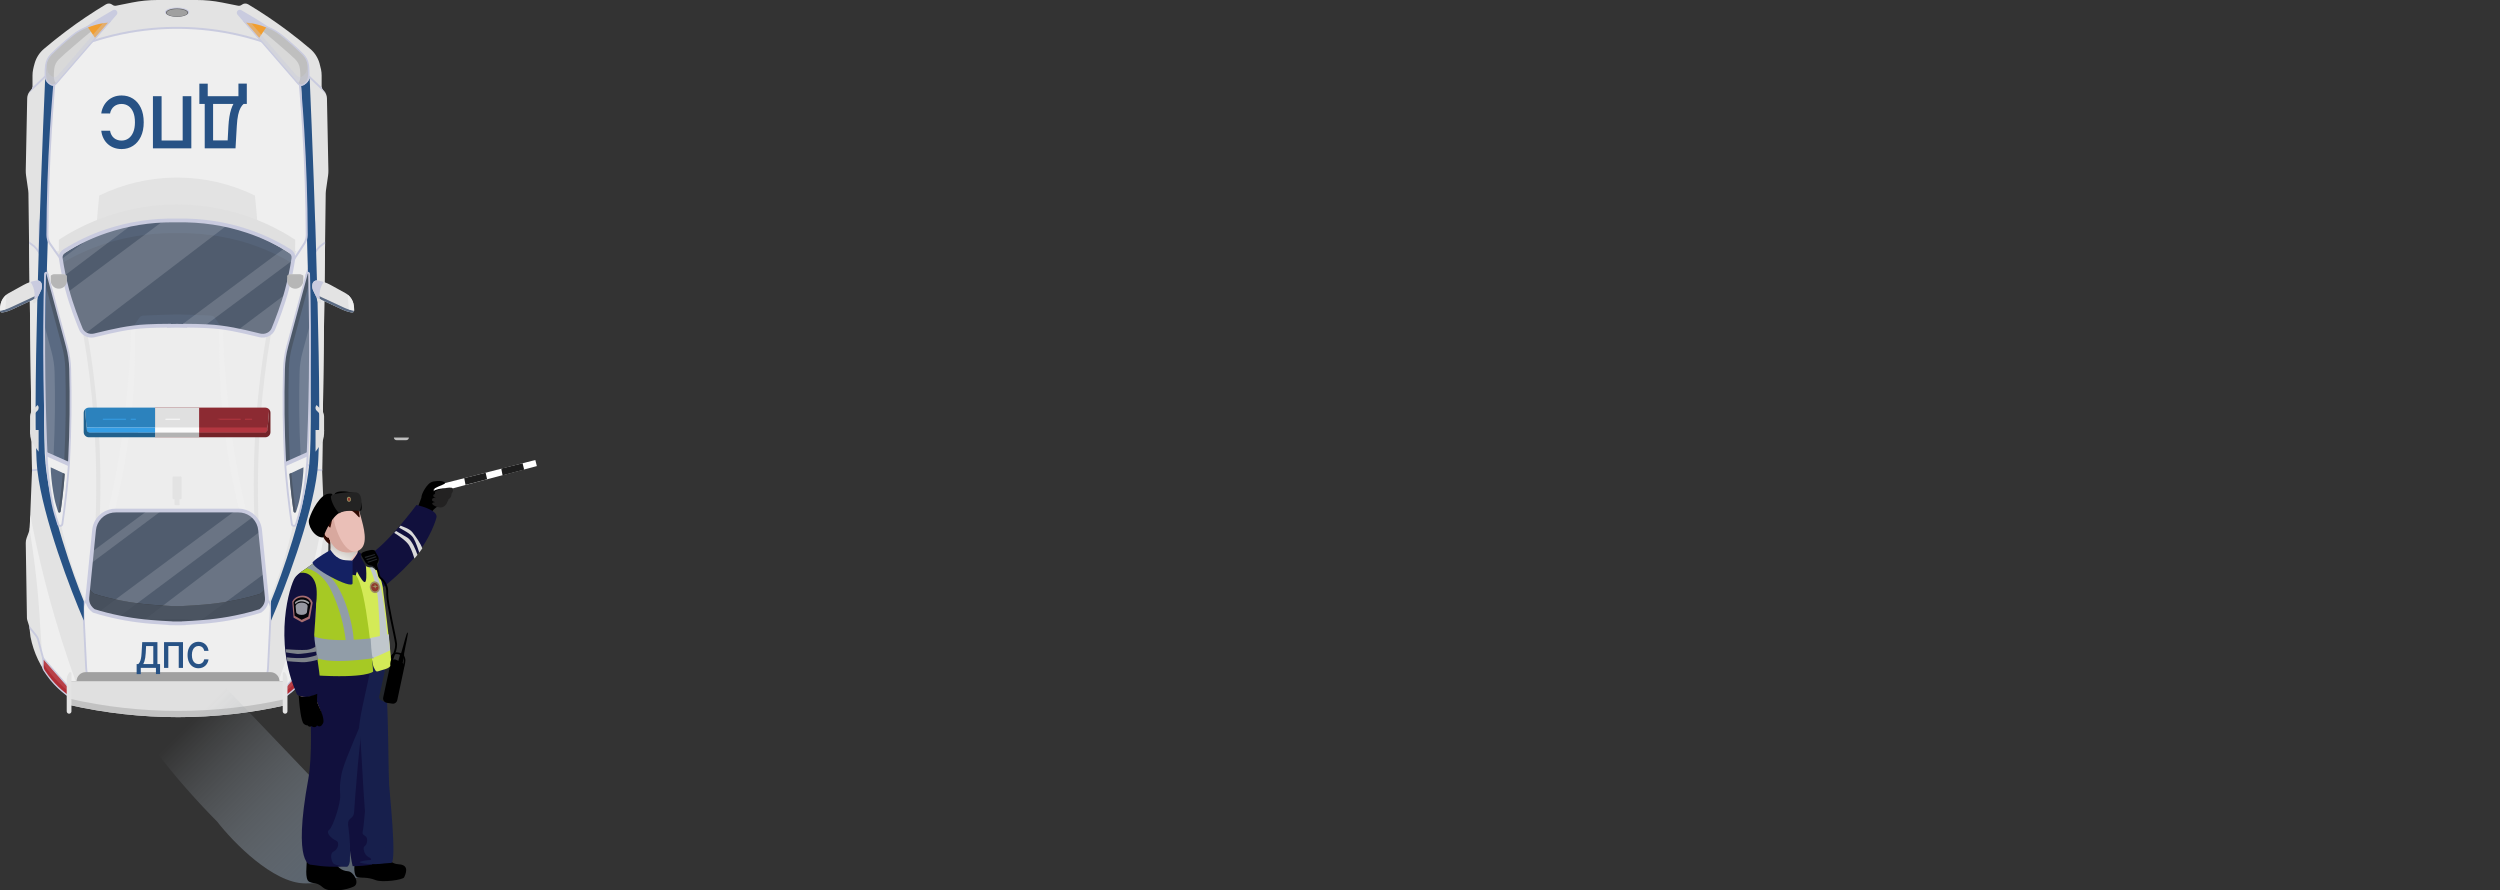 <svg width="500" height="178" viewBox="0 0 500 178" fill="none" xmlns="http://www.w3.org/2000/svg">
    <rect x="0" y="0" width="500" height="178" fill="#333333" stroke="none"/>
    <g clip-path="url(#clip0_1_88223)">
        <path opacity="0.75" d="M17.965 117.953C18.184 118.254 18.45 118.519 18.753 118.736C19.099 118.853 19.533 118.985 20.014 119.119C23.333 120.05 26.733 120.658 30.168 120.934C31.451 121.038 32.832 121.136 34.068 121.191L34.068 121.219C34.449 121.239 34.907 121.242 35.417 121.234C35.928 121.242 36.387 121.239 36.767 121.219L36.767 121.191C38.004 121.136 39.384 121.038 40.668 120.934C44.102 120.658 47.503 120.05 50.821 119.119C51.302 118.983 51.737 118.853 52.083 118.736C52.386 118.519 52.651 118.254 52.871 117.953L52.88 117.938C52.992 117.783 53.086 117.615 53.161 117.439C52.782 113.633 52.403 109.827 52.024 106.022C51.932 105.037 51.506 104.115 50.818 103.409C50.665 103.254 50.502 103.111 50.329 102.98C50.291 102.951 50.253 102.923 50.215 102.896C49.473 102.376 48.589 102.1 47.685 102.107L23.153 102.107C22.249 102.1 21.365 102.376 20.623 102.896C20.585 102.923 20.547 102.951 20.509 102.98C20.336 103.111 20.173 103.254 20.02 103.409C19.332 104.115 18.906 105.037 18.814 106.022C18.434 109.827 18.055 113.633 17.677 117.439C17.752 117.615 17.846 117.783 17.957 117.938L17.965 117.953Z" fill="#5A6A82"/>
        <path opacity="0.15" d="M15.942 125.327L19.072 124.905C20.138 124.762 21.206 124.632 22.276 124.516L53.003 101.576C51.982 101.131 50.835 100.681 49.572 100.257L15.844 125.28L15.942 125.327Z" fill="white"/>
        <path opacity="0.15" d="M15.167 114.932L37.766 98.06C37.483 98.047 37.198 98.037 36.91 98.03C36.268 98.014 35.637 98.013 35.017 98.025L15.033 112.853C15.077 113.546 15.122 114.239 15.167 114.932Z" fill="white"/>
        <path opacity="0.15" d="M40.244 124.027L56.544 112.027L57.24 103.717C56.929 103.536 56.573 103.335 56.174 103.119L28.849 123.977C33.788 123.702 35.309 123.719 40.244 124.027Z" fill="white"/>
        <path opacity="0.85" d="M44.39 65.658L42.962 63.547C42.88 63.424 42.77 63.322 42.642 63.249C42.514 63.176 42.37 63.134 42.223 63.126C40.989 63.06 39.73 63.006 38.446 62.965C37.69 62.941 36.942 62.923 36.203 62.91L36.278 62.89C35.993 62.89 35.706 62.895 35.418 62.898C35.13 62.902 34.843 62.892 34.558 62.89L34.633 62.91C33.893 62.924 33.145 62.942 32.389 62.965C31.107 63.006 29.848 63.06 28.613 63.126C28.465 63.134 28.322 63.176 28.194 63.249C28.066 63.322 27.956 63.424 27.873 63.547L26.446 65.658L44.39 65.658Z" fill="#4A5564"/>
        <path opacity="0.85" d="M35.416 46.642C38.981 46.566 44.305 46.877 50.259 48.878C53.141 49.845 55.909 51.126 58.513 52.699C58.571 52.356 58.626 52.013 58.675 51.682C58.762 51.101 58.483 50.525 57.954 50.193C55.318 48.543 52.499 47.211 49.553 46.224C43.882 44.318 38.811 44.021 35.415 44.094C32.02 44.021 26.949 44.318 21.277 46.224C18.332 47.211 15.513 48.543 12.877 50.193C12.348 50.525 12.07 51.101 12.155 51.682C12.205 52.015 12.26 52.356 12.317 52.699C14.922 51.126 17.69 49.845 20.572 48.878C26.528 46.877 31.852 46.566 35.416 46.642Z" fill="#4A5564"/>
        <g opacity="0.75">
            <path d="M57.955 50.191C55.319 48.541 52.5 47.209 49.555 46.222C43.883 44.316 38.812 44.02 35.416 44.093C32.021 44.02 26.95 44.316 21.278 46.222C18.333 47.209 15.514 48.541 12.878 50.191C12.349 50.523 12.072 51.099 12.156 51.68C12.47 53.777 12.898 55.855 13.438 57.905C14.134 60.546 15.202 63.45 16.169 65.793C16.581 66.791 17.756 67.346 18.887 67.073C22.039 66.312 25.447 65.429 29.376 65.244C30.904 65.172 32.383 65.14 33.812 65.138L33.812 65.186C34.339 65.169 34.874 65.157 35.418 65.149C35.962 65.157 36.497 65.169 37.025 65.186L37.025 65.138C38.452 65.138 39.932 65.172 41.461 65.244C45.391 65.431 48.8 66.312 51.95 67.073C53.081 67.346 54.256 66.794 54.668 65.793C55.633 63.45 56.701 60.546 57.399 57.905C57.939 55.855 58.367 53.777 58.68 51.68C58.763 51.1 58.481 50.523 57.955 50.191Z" fill="#5A6A82"/>
        </g>
        <path opacity="0.15" d="M58.445 57.848L44.97 67.962C48.571 68.453 52.145 69.132 55.675 69.996L58.445 57.848Z" fill="white"/>
        <path opacity="0.15" d="M60.386 50.532L60.386 47.047L32.605 67.735C34.091 67.759 35.632 67.817 37.227 67.909L60.349 50.695L60.386 50.532Z" fill="white"/>
        <path opacity="0.15" d="M31.882 37.122L11.448 52.47L12.152 55.701L36.209 37.496C34.812 37.323 33.369 37.196 31.882 37.122Z" fill="white"/>
        <path opacity="0.15" d="M41.384 37.68L6.601 63.614L7.311 66.73C10.819 65.871 9.757 69.459 14.172 68.91L51.364 40.522C48.124 39.29 44.785 38.339 41.384 37.68Z" fill="white"/>
        <path d="M65.5 107.578L65.08 106.455C64.96 106.137 64.893 105.802 64.879 105.462L64.427 94.185L65.144 38.649C65.146 38.476 65.159 38.303 65.183 38.131L65.618 35.093C65.665 34.759 65.686 34.421 65.68 34.083L65.39 19.649C65.38 19.158 65.2 18.686 64.882 18.314L64.584 17.966C64.419 17.774 64.329 17.53 64.329 17.277L64.329 15.093C64.329 14.686 64.287 14.28 64.205 13.882C64.124 13.485 64.019 13.06 63.888 12.615L63.882 12.595C63.555 11.495 62.917 10.515 62.046 9.774C60.661 8.597 59.175 7.403 57.578 6.206C55.02 4.289 52.367 2.505 49.627 0.862C49.435 0.747 49.214 0.693 48.991 0.706C48.769 0.719 48.555 0.799 48.378 0.936L48.336 0.968C48.233 1.048 48.115 1.104 47.988 1.134C47.862 1.164 47.731 1.166 47.604 1.141L44.411 0.503C42.735 0.168 41.031 -6.34237e-05 39.322 -2.78165e-06L31.505 -3.46888e-06C29.797 -6.44114e-05 28.092 0.168 26.416 0.503L23.224 1.141C23.096 1.166 22.965 1.164 22.839 1.134C22.713 1.104 22.594 1.048 22.491 0.968L22.449 0.936C22.272 0.799 22.059 0.719 21.836 0.706C21.613 0.693 21.392 0.747 21.201 0.862C18.461 2.505 15.807 4.289 13.25 6.206C11.655 7.401 10.168 8.597 8.784 9.774C7.913 10.515 7.275 11.495 6.948 12.595L6.942 12.615C6.809 13.06 6.706 13.485 6.625 13.882C6.542 14.28 6.501 14.686 6.5 15.093L6.5 17.277C6.501 17.53 6.41 17.774 6.246 17.966L5.948 18.314C5.629 18.686 5.45 19.158 5.44 19.649L5.15 34.083C5.144 34.421 5.165 34.759 5.212 35.093L5.646 38.131C5.671 38.303 5.684 38.476 5.686 38.649L6.402 94.185L5.951 105.462C5.937 105.802 5.869 106.137 5.75 106.455L5.329 107.578C5.207 107.907 5.146 108.256 5.151 108.608L5.387 123.572C5.389 123.731 5.415 123.888 5.462 124.039L5.835 125.227C5.854 125.288 5.867 125.351 5.874 125.415L6.101 127.372C6.722 130.555 8.14 133.527 10.22 136.007C12.3 138.488 14.973 140.395 17.989 141.549L18.074 141.569C21.812 142.46 25.641 142.908 29.483 142.903L41.348 142.903C45.19 142.907 49.02 142.459 52.758 141.568L52.842 141.548C55.858 140.394 58.532 138.487 60.612 136.007C62.692 133.527 64.109 130.555 64.731 127.372L64.956 125.414C64.963 125.35 64.977 125.288 64.996 125.227L65.37 124.036C65.418 123.885 65.443 123.728 65.445 123.57L65.68 108.608C65.685 108.256 65.624 107.907 65.5 107.578ZM53.371 119.954C53.365 120.037 53.355 120.119 53.343 120.204C53.296 120.49 53.205 120.768 53.072 121.026C53.035 121.1 52.993 121.172 52.948 121.242C52.926 121.277 52.903 121.312 52.878 121.346L52.868 121.36C52.8 121.455 52.731 121.542 52.662 121.622C52.592 121.702 52.523 121.773 52.455 121.839C52.338 121.951 52.214 122.056 52.083 122.151C51.996 122.18 51.904 122.213 51.807 122.242C51.516 122.336 51.181 122.435 50.821 122.538C50.2 122.716 49.575 122.881 48.947 123.034C48.528 123.136 48.109 123.233 47.689 123.325C47.478 123.371 47.268 123.416 47.057 123.459C46.635 123.546 46.213 123.627 45.789 123.703C45.153 123.818 44.516 123.92 43.877 124.011C43.45 124.072 43.023 124.127 42.596 124.179C42.169 124.23 41.741 124.275 41.311 124.315C41.097 124.335 40.882 124.354 40.667 124.372L40.182 124.411C39.693 124.45 39.195 124.487 38.7 124.521C38.369 124.543 38.04 124.564 37.717 124.583C37.394 124.602 37.076 124.618 36.767 124.633L36.767 124.661C36.529 124.673 36.261 124.68 35.968 124.68C35.852 124.68 35.73 124.68 35.606 124.68L35.417 124.68L35.231 124.68C35.107 124.68 34.986 124.68 34.869 124.68C34.576 124.68 34.31 124.673 34.07 124.661L34.07 124.633C33.76 124.618 33.443 124.602 33.12 124.583C32.797 124.564 32.468 124.544 32.138 124.521C31.641 124.487 31.145 124.45 30.655 124.411L30.17 124.372C29.955 124.354 29.74 124.335 29.526 124.315C29.098 124.274 28.669 124.228 28.241 124.179C27.813 124.129 27.386 124.073 26.96 124.011C26.321 123.92 25.684 123.818 25.048 123.703C24.624 123.627 24.202 123.546 23.78 123.459C23.569 123.417 23.359 123.373 23.149 123.325C22.729 123.233 22.309 123.136 21.891 123.034C21.263 122.881 20.638 122.716 20.016 122.538C19.656 122.435 19.321 122.336 19.03 122.242C18.933 122.211 18.841 122.18 18.755 122.151C18.623 122.056 18.499 121.951 18.382 121.839C18.315 121.777 18.245 121.701 18.176 121.622C18.106 121.543 18.037 121.455 17.969 121.36L17.959 121.346C17.935 121.312 17.911 121.277 17.889 121.242C17.844 121.172 17.803 121.1 17.765 121.026C17.632 120.768 17.541 120.49 17.495 120.204C17.482 120.122 17.472 120.04 17.466 119.954C17.461 119.869 17.457 119.788 17.458 119.705C17.459 119.621 17.464 119.537 17.472 119.455C17.92 114.913 18.368 110.37 18.815 105.827C18.84 105.58 18.884 105.336 18.948 105.096C18.995 104.918 19.054 104.742 19.123 104.571C19.329 104.055 19.635 103.585 20.022 103.187C20.135 103.071 20.254 102.962 20.378 102.859C20.421 102.824 20.465 102.788 20.51 102.753C20.556 102.718 20.587 102.696 20.625 102.668C20.99 102.405 21.396 102.204 21.826 102.071C22.256 101.938 22.704 101.871 23.155 101.871L47.682 101.871C48.133 101.871 48.581 101.938 49.011 102.071C49.441 102.204 49.847 102.405 50.213 102.668C50.251 102.696 50.289 102.724 50.327 102.753C50.365 102.782 50.416 102.824 50.459 102.859C50.584 102.962 50.702 103.071 50.815 103.187C51.203 103.584 51.509 104.054 51.716 104.57C51.785 104.742 51.844 104.917 51.891 105.096C51.955 105.335 51.999 105.58 52.024 105.826C52.471 110.369 52.919 114.912 53.367 119.454C53.375 119.538 53.38 119.622 53.381 119.704C53.382 119.786 53.377 119.871 53.371 119.954ZM58.677 51.682C58.364 53.779 57.936 55.857 57.395 57.907C56.699 60.548 55.631 63.452 54.664 65.795C54.252 66.793 53.078 67.348 51.946 67.075C48.795 66.314 45.386 65.431 41.458 65.246C39.929 65.174 38.45 65.142 37.021 65.14L37.021 65.188C36.495 65.171 35.959 65.159 35.415 65.151C34.871 65.159 34.336 65.171 33.808 65.188L33.808 65.14C32.381 65.14 30.901 65.174 29.372 65.246C25.442 65.433 22.033 66.314 18.884 67.075C17.752 67.348 16.578 66.796 16.165 65.795C15.2 63.452 14.132 60.548 13.435 57.907C12.894 55.857 12.466 53.779 12.153 51.682C12.066 51.101 12.345 50.525 12.875 50.193C15.51 48.543 18.33 47.211 21.275 46.224C26.947 44.318 32.017 44.022 35.413 44.095C38.809 44.022 43.879 44.318 49.551 46.224C52.496 47.211 55.316 48.544 57.951 50.193C58.481 50.525 58.764 51.102 58.677 51.682Z" fill="#E3E3E3"/>
        <path d="M61.549 47.833C61.549 46.449 61.685 43.033 61.239 42L58.694 52.27C58.247 54.312 57.701 56.475 57.03 58.736C56.238 61.407 55.375 63.874 54.494 66.126C53.953 66.714 53.213 67.078 52.42 67.146L45.786 65.725C42.33 65.574 38.874 65.304 35.418 65.152L25.05 65.725L17.742 67.146C17.219 66.947 16.751 66.625 16.376 66.209C16 65.792 15.729 65.292 15.583 64.75C14.433 60.687 13.284 56.625 12.133 52.564L9.323 43.272C8.877 44.304 9.622 47.272 9.286 48.614C8.499 51.758 9.404 56.422 9.601 58.468L10.646 95.241C11.566 104.091 13.82 112.749 17.33 120.918L17.629 121.017L17.561 120.773L17.657 119.202C17.488 118.791 17.424 118.344 17.471 117.902C17.918 113.503 18.364 109.105 18.812 104.708C18.91 103.749 22.246 102.108 23.151 102.108L47.682 102.108C48.587 102.108 51.924 103.749 52.022 104.708C52.456 108.977 52.891 113.247 53.325 117.516L53.364 117.516L53.364 117.887C53.364 117.891 53.364 117.895 53.364 117.9C53.383 118.093 53.382 118.288 53.361 118.482L53.351 120.966L53.503 120.916C57.012 112.748 59.266 104.09 60.187 95.241L61.234 58.465C61.431 56.422 61.549 51.123 61.549 47.833Z" fill="#EDEDED"/>
        <path d="M17.583 120.097L16.762 120.859L16.762 124.176L16.95 127.794L17.091 131.389L17.336 134.559L19.067 135.35L53.379 135.502L53.509 134.299L53.835 128.466L54.037 124.533L54.183 121.3L53.883 120.554L53.554 120.2L52.661 121.492L51.204 122.588L41.076 124.334L33.55 124.604L25.404 123.763L19.028 122.368L17.959 121.617L17.583 120.097Z" fill="#EFEFEF"/>
        <path d="M22.946 102.221L21.495 102.641C23.188 95.71 24.396 88.669 25.109 81.568C25.645 76.215 26.229 70.775 26.197 65.387L27.019 65.379C27.052 70.81 26.954 76.301 26.413 81.7C25.699 88.834 24.65 95.25 22.946 102.221Z" fill="#EFEFEF"/>
        <path d="M47.864 102.121L49.339 102.641C47.645 95.71 46.438 88.669 45.724 81.568C45.188 76.215 44.604 70.775 44.636 65.387L43.814 65.379C43.781 70.81 43.879 76.301 44.42 81.7C45.135 88.834 46.16 95.148 47.864 102.121Z" fill="#EFEFEF"/>
        <path d="M18.955 138.313L17.753 136.134C17.333 135.371 17.091 134.52 17.047 133.649C16.935 131.386 16.809 128.813 16.706 126.701C16.644 125.472 16.54 123.288 16.463 121.695C16.448 121.353 16.51 121.012 16.647 120.698C16.783 120.384 16.99 120.106 17.25 119.885L17.341 119.809L17.583 120.097L17.491 120.174C17.275 120.358 17.104 120.589 16.99 120.849C16.877 121.11 16.825 121.393 16.837 121.677C16.914 123.269 17.02 125.454 17.08 126.682C17.183 128.794 17.31 131.368 17.421 133.63C17.462 134.444 17.687 135.238 18.079 135.951L19.281 138.13L18.955 138.313Z" fill="#C9CBDF"/>
        <path d="M51.878 138.313L53.082 136.134C53.502 135.371 53.743 134.52 53.787 133.649C53.899 131.386 54.026 128.813 54.129 126.701C54.191 125.472 54.294 123.288 54.371 121.695C54.387 121.353 54.324 121.012 54.188 120.698C54.051 120.384 53.845 120.106 53.584 119.885L53.493 119.809L53.252 120.097L53.344 120.174C53.56 120.358 53.731 120.589 53.844 120.849C53.958 121.11 54.01 121.393 53.997 121.677C53.92 123.27 53.814 125.455 53.754 126.683C53.651 128.795 53.525 131.368 53.413 133.631C53.371 134.444 53.145 135.238 52.753 135.951L51.551 138.13L51.878 138.313Z" fill="#C9CBDF"/>
        <path d="M6.055 102.959L5.954 105.462C5.949 105.589 5.935 105.716 5.914 105.842C6.675 110.388 7.419 115.969 7.855 122.335C8.139 126.485 8.385 130.307 8.594 133.752C10.586 136.989 13.496 139.553 16.95 141.115C14.866 135.755 12.825 129.865 10.96 123.473C8.831 116.176 7.244 109.292 6.055 102.959Z" fill="#EFEFEF"/>
        <path opacity="0.75" d="M17.469 119.454C17.46 119.537 17.456 119.621 17.454 119.703C17.454 119.62 17.46 119.536 17.469 119.454Z" fill="#5A6A82"/>
        <path opacity="0.75" d="M53.365 119.454C52.917 114.911 52.47 110.369 52.022 105.826C52.469 110.368 52.917 114.911 53.365 119.454Z" fill="#5A6A82"/>
        <path d="M63.263 50.186L62.441 51.909L61.548 54.248L61.817 54.771L61.954 75.644L61.371 92.94L61.642 93.045L62.965 93.793L64.26 94.048L64.429 94.048L65.015 48.573L64.141 49.127L63.263 50.186Z" fill="#E6E6E6"/>
        <path d="M7.571 50.186L8.393 51.909L9.284 54.248L9.016 54.771L8.88 75.644L9.463 92.94L9.191 93.045L7.869 93.793L6.573 94.048L6.404 94.048L5.818 48.573L6.692 49.127L7.571 50.186Z" fill="#E6E6E6"/>
        <path opacity="0.75" d="M32.136 124.518C31.639 124.485 31.143 124.448 30.653 124.409C31.142 124.448 31.64 124.485 32.136 124.518Z" fill="#5A6A82"/>
        <path d="M9.285 53.683L9.375 42.194L8.431 43.103C8.204 43.321 8.024 43.582 7.901 43.872C7.778 44.161 7.715 44.473 7.714 44.788L7.714 50.561L9.285 53.683Z" fill="#C9CBDF"/>
        <path d="M61.549 53.683L61.46 42.194L62.404 43.103C62.63 43.321 62.81 43.582 62.933 43.872C63.056 44.161 63.12 44.473 63.12 44.788L63.12 50.561L61.549 53.683Z" fill="#C9CBDF"/>
        <path opacity="0.75" d="M40.18 124.409C39.691 124.448 39.193 124.485 38.697 124.518C39.193 124.483 39.691 124.447 40.18 124.409Z" fill="#5A6A82"/>
        <path d="M9.463 54.719C9.449 54.666 9.416 54.62 9.371 54.589C9.326 54.558 9.271 54.545 9.217 54.551C9.163 54.558 9.112 54.584 9.076 54.624C9.039 54.665 9.017 54.717 9.016 54.772C8.836 61.503 8.791 68.461 8.88 75.645C8.957 81.336 9.123 86.882 9.376 92.284C9.57 95.124 9.945 97.948 10.501 100.739C10.791 102.196 11.232 103.578 11.651 104.882C11.68 104.973 11.739 105.052 11.819 105.105C11.898 105.158 11.992 105.182 12.087 105.174C12.182 105.167 12.272 105.127 12.341 105.062C12.411 104.996 12.457 104.909 12.471 104.815C12.915 101.803 13.632 95.967 13.829 91.968C14.146 85.562 14.188 79.49 14.037 73.784C13.996 72.256 13.774 70.739 13.376 69.263C12.071 64.415 10.767 59.567 9.463 54.719Z" fill="#5A6A82"/>
        <path d="M61.994 93.504L60.496 92.436L60.712 92.129L62.211 93.197C62.813 93.628 63.535 93.859 64.274 93.857L64.432 93.857L64.427 94.182L64.427 94.234L64.272 94.234C63.456 94.235 62.659 93.98 61.994 93.504Z" fill="#C9CBDF"/>
        <path d="M53.365 117.515L53.326 117.515L53.364 117.885L53.365 117.515Z" fill="#DE3743"/>
        <path opacity="0.85" d="M14.035 73.784C13.994 72.256 13.772 70.738 13.374 69.263C12.07 64.415 10.767 59.567 9.464 54.718C9.45 54.666 9.417 54.62 9.372 54.589C9.327 54.558 9.272 54.545 9.218 54.551C9.164 54.558 9.114 54.583 9.077 54.624C9.04 54.664 9.019 54.717 9.017 54.772C9.001 55.354 8.987 55.936 8.974 56.519C10.116 60.767 11.258 65.015 12.4 69.262C12.798 70.737 13.02 72.255 13.061 73.783C13.212 79.485 13.17 85.561 12.854 91.966C12.662 95.841 11.985 101.442 11.537 104.526C11.575 104.645 11.613 104.763 11.65 104.881C11.68 104.972 11.739 105.05 11.818 105.103C11.897 105.156 11.992 105.181 12.087 105.173C12.181 105.165 12.271 105.125 12.341 105.06C12.41 104.995 12.456 104.908 12.47 104.813C12.914 101.801 13.631 95.965 13.829 91.966C14.144 85.562 14.186 79.489 14.035 73.784Z" fill="#4A5564"/>
        <path opacity="0.15" d="M10.919 74.463C10.882 73.106 10.685 71.757 10.332 70.447C9.835 68.604 9.34 66.761 8.845 64.918C8.82 68.437 8.832 72.014 8.88 75.649C8.957 81.34 9.123 86.887 9.376 92.288C9.5 94.105 9.71 96.074 10.041 98.164C10.338 95.685 10.627 92.837 10.736 90.623C11.015 84.929 11.053 79.53 10.919 74.463Z" fill="white"/>
        <path d="M8.839 93.504L10.338 92.436L10.121 92.129L8.623 93.197C8.02 93.628 7.299 93.859 6.559 93.857L6.402 93.857L6.406 94.182L6.406 94.234L6.561 94.234C7.378 94.235 8.174 93.98 8.839 93.504Z" fill="#C9CBDF"/>
        <path d="M7.9 51.053C8.039 51.356 8.175 51.667 8.303 51.978C8.745 53.051 9.118 54.153 9.42 55.274L9.782 55.176C9.476 54.038 9.098 52.922 8.65 51.834C8.52 51.522 8.383 51.203 8.242 50.898C7.825 49.991 7.168 49.217 6.344 48.659L5.816 48.299L5.821 48.758L6.132 48.971C6.9 49.489 7.511 50.209 7.9 51.053Z" fill="#C9CBDF"/>
        <path d="M62.934 51.053C62.794 51.356 62.659 51.667 62.531 51.978C62.089 53.051 61.716 54.153 61.414 55.274L61.052 55.176C61.358 54.038 61.736 52.922 62.184 51.834C62.314 51.522 62.451 51.203 62.592 50.898C63.009 49.991 63.666 49.217 64.49 48.659L65.018 48.299L65.013 48.758L64.702 48.971C63.934 49.489 63.323 50.209 62.934 51.053Z" fill="#C9CBDF"/>
        <path d="M10.736 17.166C9.559 16.865 9.094 16.003 9.039 15.52C8.054 37.809 6.366 84.749 7.49 94.191C8.614 103.633 14.141 118.078 16.764 124.12V120.256C14.609 115.01 10.061 102.186 9.106 92.856C8.15 83.526 9.794 38.509 10.736 17.166Z" fill="#275285"/>
        <path d="M60.231 17.167C61.408 16.866 61.873 16.004 61.928 15.521C62.913 37.81 64.601 84.749 63.477 94.191C62.353 103.634 56.826 118.078 54.203 124.12V120.256C56.358 115.01 60.906 102.186 61.861 92.857C62.817 83.527 61.173 38.509 60.231 17.167Z" fill="#275285"/>
        <path d="M9.309 90.799C9.331 91.295 9.353 91.79 9.374 92.284C9.568 95.124 9.943 97.948 10.499 100.739C10.789 102.196 11.23 103.578 11.649 104.882C11.678 104.973 11.737 105.052 11.817 105.105C11.896 105.158 11.991 105.182 12.085 105.174C12.18 105.167 12.27 105.127 12.339 105.062C12.409 104.996 12.454 104.909 12.469 104.815C12.88 102.027 13.524 96.82 13.772 92.889L9.309 90.799Z" fill="#EFEFEF"/>
        <path d="M13.932 92.448L13.604 93.183L9.33 91.28L9.191 90.338L13.932 92.448Z" fill="#C9CBDF"/>
        <path d="M12.047 105.365C11.919 105.366 11.793 105.325 11.689 105.249C11.585 105.172 11.509 105.064 11.471 104.94C11.068 103.686 10.611 102.264 10.315 100.777C9.759 97.978 9.382 95.145 9.188 92.297C8.935 86.773 8.768 81.172 8.691 75.648C8.597 68.722 8.643 61.695 8.828 54.767C8.831 54.667 8.869 54.571 8.937 54.498C9.004 54.424 9.095 54.377 9.194 54.365C9.293 54.353 9.392 54.378 9.475 54.434C9.557 54.489 9.617 54.573 9.643 54.67L13.553 69.215C13.955 70.704 14.179 72.237 14.221 73.779C14.381 79.821 14.311 85.945 14.013 91.977C13.815 95.993 13.091 101.871 12.652 104.842C12.634 104.98 12.569 105.107 12.468 105.201C12.367 105.296 12.237 105.353 12.1 105.363C12.082 105.364 12.065 105.365 12.047 105.365ZM9.247 54.738L9.239 54.738C9.234 54.737 9.229 54.738 9.224 54.74C9.22 54.742 9.216 54.745 9.212 54.749C9.209 54.752 9.206 54.757 9.205 54.762C9.203 54.766 9.203 54.771 9.203 54.776C9.017 61.702 8.973 68.719 9.067 75.642C9.142 81.162 9.309 86.759 9.564 92.275C9.756 95.105 10.13 97.92 10.683 100.702C10.975 102.169 11.428 103.579 11.827 104.824C11.844 104.874 11.876 104.918 11.92 104.947C11.964 104.977 12.017 104.99 12.07 104.986C12.123 104.982 12.172 104.96 12.211 104.924C12.25 104.888 12.275 104.839 12.283 104.787C12.718 101.823 13.443 95.96 13.64 91.958C13.938 85.934 14.008 79.821 13.848 73.789C13.807 72.276 13.587 70.773 13.193 69.312L9.283 54.767C9.282 54.759 9.278 54.751 9.271 54.745C9.264 54.74 9.255 54.737 9.247 54.738Z" fill="#C9CBDF"/>
        <path d="M10.135 93.459C10.148 93.771 10.161 94.083 10.176 94.395C10.297 96.183 10.534 97.962 10.884 99.72C11.067 100.637 11.344 101.507 11.608 102.329C11.627 102.386 11.664 102.435 11.714 102.469C11.764 102.502 11.823 102.518 11.883 102.513C11.943 102.508 11.999 102.483 12.043 102.442C12.086 102.401 12.115 102.346 12.124 102.286C12.383 100.531 12.789 97.251 12.947 94.776L10.135 93.459Z" fill="#5A6A82"/>
        <path opacity="0.85" d="M12.555 94.594C12.35 97.267 11.961 100.448 11.678 102.444C11.713 102.477 11.757 102.501 11.805 102.511C11.852 102.521 11.902 102.518 11.948 102.502C11.994 102.486 12.034 102.458 12.066 102.42C12.097 102.382 12.117 102.337 12.124 102.289C12.383 100.533 12.789 97.254 12.947 94.778L12.555 94.594Z" fill="#4A5564"/>
        <path d="M61.37 54.722C61.385 54.669 61.417 54.623 61.462 54.592C61.508 54.562 61.562 54.548 61.617 54.555C61.671 54.561 61.721 54.587 61.758 54.627C61.795 54.668 61.816 54.72 61.818 54.775C61.997 61.507 62.042 68.464 61.954 75.648C61.876 81.339 61.71 86.886 61.457 92.287C61.264 95.127 60.888 97.951 60.333 100.743C60.043 102.199 59.601 103.581 59.182 104.885C59.153 104.976 59.094 105.055 59.015 105.108C58.936 105.161 58.841 105.185 58.746 105.178C58.651 105.17 58.562 105.13 58.492 105.065C58.423 105 58.377 104.913 58.363 104.818C57.919 101.806 57.202 95.97 57.004 91.971C56.688 85.566 56.645 79.493 56.796 73.787C56.838 72.259 57.059 70.742 57.457 69.267C58.761 64.418 60.065 59.57 61.37 54.722Z" fill="#5A6A82"/>
        <path opacity="0.85" d="M56.798 73.784C56.84 72.256 57.061 70.738 57.459 69.263C58.763 64.415 60.066 59.567 61.369 54.718C61.383 54.666 61.416 54.62 61.461 54.589C61.507 54.558 61.561 54.545 61.615 54.551C61.67 54.558 61.72 54.583 61.757 54.624C61.794 54.664 61.815 54.717 61.816 54.772C61.831 55.354 61.846 55.936 61.859 56.519C60.717 60.767 59.575 65.015 58.433 69.262C58.035 70.737 57.813 72.255 57.772 73.783C57.621 79.485 57.663 85.561 57.98 91.966C58.171 95.841 58.849 101.442 59.297 104.526C59.259 104.645 59.221 104.763 59.183 104.881C59.154 104.972 59.095 105.05 59.016 105.103C58.936 105.156 58.842 105.181 58.747 105.173C58.652 105.165 58.562 105.125 58.493 105.06C58.423 104.995 58.378 104.908 58.363 104.813C57.92 101.801 57.202 95.965 57.005 91.966C56.69 85.562 56.647 79.489 56.798 73.784Z" fill="#4A5564"/>
        <path opacity="0.15" d="M59.914 74.463C59.951 73.106 60.148 71.757 60.502 70.447C60.998 68.604 61.494 66.761 61.988 64.918C62.013 68.437 62.002 72.014 61.953 75.649C61.876 81.34 61.71 86.887 61.457 92.288C61.333 94.105 61.124 96.074 60.792 98.164C60.495 95.685 60.206 92.837 60.097 90.623C59.818 84.929 59.78 79.53 59.914 74.463Z" fill="white"/>
        <path d="M61.522 90.802C61.501 91.298 61.479 91.793 61.457 92.287C61.264 95.127 60.888 97.951 60.332 100.743C60.043 102.199 59.601 103.581 59.182 104.885C59.153 104.976 59.094 105.055 59.015 105.108C58.935 105.161 58.841 105.185 58.746 105.178C58.651 105.17 58.562 105.13 58.492 105.065C58.422 105 58.377 104.913 58.363 104.818C57.952 102.03 57.307 96.823 57.059 92.893L61.522 90.802Z" fill="#EFEFEF"/>
        <path d="M56.902 92.448L57.229 93.183L61.504 91.28L61.642 90.338L56.902 92.448Z" fill="#C9CBDF"/>
        <path d="M58.73 105.364C58.592 105.355 58.462 105.298 58.361 105.203C58.26 105.108 58.195 104.981 58.177 104.844C57.738 101.872 57.015 95.994 56.816 91.979C56.518 85.946 56.448 79.823 56.608 73.781C56.65 72.238 56.874 70.706 57.276 69.216L61.186 54.671C61.212 54.575 61.272 54.491 61.354 54.435C61.437 54.379 61.537 54.355 61.635 54.367C61.734 54.379 61.825 54.426 61.893 54.499C61.96 54.573 61.998 54.669 62.001 54.769C62.188 61.694 62.232 68.722 62.138 75.649C62.062 81.174 61.896 86.774 61.641 92.299C61.447 95.147 61.07 97.979 60.514 100.778C60.218 102.266 59.761 103.688 59.358 104.942C59.32 105.066 59.244 105.174 59.14 105.25C59.036 105.327 58.91 105.368 58.782 105.367C58.764 105.367 58.747 105.366 58.73 105.364ZM61.548 54.77L57.638 69.314C57.245 70.775 57.025 72.278 56.984 73.791C56.824 79.823 56.894 85.936 57.192 91.96C57.389 95.962 58.111 101.825 58.548 104.789C58.556 104.841 58.582 104.89 58.621 104.926C58.659 104.962 58.709 104.984 58.762 104.988C58.815 104.993 58.867 104.979 58.911 104.949C58.955 104.92 58.988 104.876 59.004 104.826C59.404 103.582 59.856 102.171 60.149 100.704C60.703 97.922 61.079 95.108 61.274 92.277C61.527 86.761 61.694 81.165 61.77 75.644C61.865 68.722 61.819 61.701 61.635 54.779C61.635 54.773 61.635 54.769 61.633 54.764C61.632 54.759 61.629 54.755 61.626 54.751C61.622 54.747 61.618 54.745 61.614 54.743C61.609 54.741 61.604 54.74 61.599 54.74L61.591 54.74C61.587 54.739 61.582 54.739 61.577 54.74C61.573 54.741 61.568 54.743 61.565 54.746C61.561 54.749 61.557 54.752 61.555 54.756C61.553 54.761 61.551 54.765 61.551 54.77L61.548 54.77Z" fill="#C9CBDF"/>
        <path d="M60.697 93.459C60.684 93.771 60.671 94.083 60.657 94.395C60.535 96.183 60.298 97.962 59.948 99.72C59.762 100.637 59.488 101.507 59.224 102.329C59.206 102.386 59.168 102.435 59.118 102.469C59.069 102.502 59.009 102.518 58.949 102.513C58.889 102.508 58.833 102.483 58.789 102.442C58.746 102.401 58.717 102.346 58.708 102.286C58.449 100.531 58.043 97.251 57.885 94.776L60.697 93.459Z" fill="#5A6A82"/>
        <path opacity="0.85" d="M58.277 94.594C58.482 97.267 58.871 100.448 59.154 102.444C59.119 102.477 59.075 102.501 59.027 102.511C58.98 102.521 58.93 102.518 58.884 102.502C58.838 102.486 58.797 102.458 58.766 102.42C58.735 102.382 58.715 102.337 58.708 102.289C58.449 100.533 58.043 97.254 57.885 94.778L58.277 94.594Z" fill="#4A5564"/>
        <path d="M19.949 103.81L19.119 103.951C19.363 97.479 19.258 90.997 18.804 84.536C18.387 78.622 17.672 72.733 16.663 66.891L17.494 66.745C19.609 78.979 20.431 91.403 19.949 103.81Z" fill="#E3E3E3"/>
        <path d="M50.885 103.812L51.716 104.571C51.472 97.893 51.577 91.206 52.031 84.539C52.449 78.624 53.163 72.735 54.172 66.893L53.341 66.748C51.227 78.981 50.404 91.405 50.887 103.812L50.885 103.812Z" fill="#E3E3E3"/>
        <path d="M34.723 99.834L36.109 99.834C36.229 99.834 36.325 99.736 36.325 99.616L36.325 95.507C36.325 95.387 36.229 95.29 36.109 95.29L34.723 95.29C34.604 95.29 34.507 95.387 34.507 95.507L34.507 99.616C34.507 99.736 34.604 99.834 34.723 99.834Z" fill="#E3E3E3"/>
        <path d="M35.053 101.029L35.781 101.029C35.856 101.029 35.917 100.968 35.917 100.892L35.917 97.033C35.917 96.957 35.856 96.896 35.781 96.896L35.053 96.896C34.978 96.896 34.917 96.957 34.917 97.033L34.917 100.892C34.917 100.968 34.978 101.029 35.053 101.029Z" fill="#E3E3E3"/>
        <path d="M6.015 86.143L6.015 83.313C6.015 83.048 6.068 82.787 6.17 82.543C6.273 82.299 6.423 82.079 6.612 81.895L7.511 81.017C7.657 81.168 7.737 81.371 7.734 81.58C7.73 81.79 7.644 81.99 7.495 82.136L7.16 82.463C7.047 82.574 6.957 82.706 6.896 82.852C6.834 82.998 6.803 83.154 6.803 83.313L6.803 86.143C6.802 86.299 6.832 86.453 6.892 86.596C6.951 86.74 7.038 86.87 7.147 86.98L7.648 88.24L7.467 88.421L6.59 87.54C6.408 87.356 6.263 87.138 6.164 86.899C6.066 86.659 6.015 86.402 6.015 86.143Z" fill="#E0E0E0"/>
        <path d="M7.725 86.003L6.015 86.003L6.015 86.655C6.015 87.527 6.292 88.377 6.806 89.081L7.725 90.339L7.725 86.003Z" fill="#E0E0E0"/>
        <path d="M7.331 56.102L7.197 56.125C6.334 56.266 5.501 56.554 4.735 56.977L1.784 58.603C1.392 58.818 1.048 59.109 0.77 59.46C0.493 59.811 0.289 60.215 0.17 60.647C0.17 60.654 0.166 60.661 0.164 60.669C0.039 61.139 -0.015 61.627 0.004 62.114C0.006 62.172 0.02 62.228 0.046 62.281C0.071 62.333 0.108 62.379 0.153 62.415C0.197 62.452 0.25 62.479 0.305 62.494C0.361 62.508 0.42 62.511 0.477 62.502L0.491 62.502C1.126 62.394 1.743 62.202 2.327 61.93L7.513 59.516L8.257 57.967C8.387 57.592 8.413 57.189 8.334 56.8L8.334 56.789C8.287 56.567 8.157 56.371 7.97 56.243C7.783 56.115 7.554 56.064 7.331 56.102Z" fill="#E3E3E3"/>
        <path d="M0.16 62.108L0.146 62.108C0.099 62.117 0.05 62.117 0.002 62.108L0.002 62.114C0.004 62.172 0.018 62.228 0.044 62.281C0.07 62.333 0.106 62.379 0.151 62.415C0.196 62.452 0.248 62.479 0.303 62.494C0.359 62.508 0.418 62.511 0.475 62.502L0.489 62.502C1.124 62.394 1.741 62.202 2.325 61.93L7.439 59.549L7.714 58.888L1.997 61.538C1.413 61.81 0.795 62.001 0.16 62.108Z" fill="#5A6A82"/>
        <path d="M0.146 62.108L0.16 62.108C0.467 62.056 0.77 61.984 1.068 61.892L1.316 58.917C0.76 59.355 0.358 59.962 0.171 60.647C0.171 60.654 0.166 60.661 0.164 60.668C0.04 61.137 -0.014 61.623 0.004 62.108C0.051 62.116 0.099 62.116 0.146 62.108Z" fill="#EDEDED"/>
        <path d="M8.331 56.796L8.331 56.785C8.284 56.564 8.155 56.369 7.969 56.241C7.783 56.113 7.556 56.062 7.334 56.099L7.199 56.121C6.826 56.183 6.458 56.272 6.098 56.389C6.349 56.743 6.547 57.131 6.686 57.543C6.931 58.278 6.984 59.063 6.839 59.824L7.513 59.512L8.258 57.964C8.386 57.588 8.411 57.185 8.331 56.796Z" fill="#C9CBDF"/>
        <path d="M6.621 59.926L6.611 60.459C6.61 60.495 6.619 60.532 6.638 60.563C6.656 60.595 6.683 60.621 6.715 60.638C6.747 60.656 6.783 60.664 6.82 60.662C6.856 60.66 6.891 60.648 6.921 60.627L7.138 60.477C7.272 60.384 7.365 60.242 7.398 60.081L7.511 59.512L6.621 59.926Z" fill="#E0E0E0"/>
        <path opacity="0.85" d="M53.159 117.439C53.084 117.615 52.989 117.782 52.878 117.938L52.868 117.952C52.649 118.254 52.383 118.518 52.081 118.735C51.734 118.853 51.3 118.985 50.819 119.119C47.5 120.05 44.1 120.657 40.666 120.933C39.382 121.037 38.001 121.135 36.765 121.191L36.765 121.218C36.385 121.238 35.926 121.242 35.415 121.234C34.905 121.242 34.446 121.238 34.066 121.218L34.066 121.191C32.83 121.135 31.449 121.037 30.165 120.933C26.731 120.657 23.331 120.05 20.012 119.119C19.531 118.983 19.096 118.853 18.75 118.735C18.448 118.518 18.182 118.254 17.963 117.952L17.953 117.938C17.841 117.782 17.747 117.615 17.672 117.439C17.604 118.129 17.535 118.819 17.466 119.508C17.396 120.171 17.569 120.837 17.953 121.38L17.963 121.394C18.182 121.696 18.448 121.96 18.75 122.177C19.096 122.295 19.531 122.427 20.012 122.561C23.331 123.492 26.731 124.099 30.165 124.375C31.449 124.48 32.83 124.577 34.066 124.632L34.066 124.66C34.446 124.68 34.905 124.684 35.415 124.676C35.926 124.684 36.385 124.68 36.765 124.66L36.765 124.632C38.001 124.577 39.382 124.48 40.666 124.375C44.1 124.099 47.5 123.492 50.819 122.561C51.3 122.425 51.734 122.295 52.081 122.177C52.383 121.96 52.649 121.696 52.868 121.394L52.878 121.38C53.262 120.837 53.435 120.171 53.365 119.508C53.297 118.818 53.228 118.128 53.159 117.439Z" fill="#4A5564"/>
        <path d="M35.894 125.057C35.743 125.057 35.584 125.057 35.417 125.053C34.879 125.062 34.419 125.056 34.048 125.037L33.682 125.018L33.682 124.992C32.664 124.941 31.474 124.859 30.137 124.751C26.678 124.472 23.255 123.86 19.913 122.923C19.394 122.777 18.963 122.646 18.632 122.534L18.58 122.516L18.534 122.484C18.199 122.243 17.904 121.95 17.662 121.616L17.649 121.598C17.213 120.981 17.016 120.225 17.095 119.472L18.438 105.985C18.54 104.915 19.003 103.912 19.751 103.144C19.916 102.977 20.093 102.822 20.28 102.68C20.321 102.649 20.362 102.618 20.404 102.589C21.209 102.023 22.169 101.723 23.152 101.731L47.682 101.731C48.664 101.723 49.625 102.023 50.429 102.589C50.471 102.618 50.512 102.652 50.553 102.68C50.74 102.822 50.917 102.977 51.082 103.144C51.83 103.912 52.294 104.915 52.395 105.985L53.738 119.472C53.818 120.226 53.62 120.982 53.183 121.6L53.171 121.616C52.929 121.951 52.634 122.244 52.299 122.484L52.254 122.516L52.201 122.534C51.87 122.646 51.44 122.777 50.921 122.923C47.579 123.86 44.155 124.472 40.697 124.751C39.36 124.859 38.169 124.938 37.152 124.992L37.152 125.018L36.785 125.037C36.53 125.05 36.231 125.057 35.894 125.057ZM35.417 124.299L35.423 124.299C35.779 124.305 36.1 124.305 36.38 124.299L36.38 124.274L36.749 124.257C37.836 124.209 39.143 124.122 40.636 124.001C44.047 123.726 47.423 123.123 50.718 122.199C51.196 122.064 51.596 121.943 51.908 121.84C52.159 121.653 52.381 121.428 52.565 121.173L52.574 121.162C52.905 120.694 53.054 120.12 52.993 119.548L51.649 106.061C51.565 105.163 51.177 104.322 50.55 103.677C50.41 103.535 50.26 103.403 50.101 103.282C50.066 103.256 50.031 103.23 49.996 103.205C49.318 102.729 48.51 102.478 47.683 102.486L23.152 102.486C22.325 102.478 21.516 102.729 20.839 103.205C20.803 103.23 20.768 103.256 20.733 103.282C20.575 103.403 20.425 103.535 20.285 103.677C19.658 104.322 19.27 105.163 19.185 106.061L17.842 119.546C17.78 120.116 17.929 120.69 18.259 121.158L18.269 121.172C18.453 121.426 18.675 121.65 18.927 121.837C19.237 121.941 19.638 122.062 20.116 122.197C23.411 123.12 26.788 123.724 30.198 123.998C31.691 124.123 32.999 124.206 34.085 124.255L34.454 124.272L34.454 124.297C34.734 124.303 35.055 124.304 35.411 124.297L35.417 124.299Z" fill="#C9CBDF"/>
        <path d="M7.396 127.808L8.637 132.44L9 132.347L7.759 127.7L7.75 127.673C7.625 127.379 7.459 127.103 7.258 126.856L5.783 125.041L5.841 125.229C5.86 125.29 5.874 125.352 5.881 125.416L5.927 125.815L6.963 127.095C7.14 127.311 7.285 127.551 7.396 127.808Z" fill="#C9CBDF"/>
        <path d="M8.594 131.578L8.594 133.751C9.07 134.526 9.602 135.266 10.184 135.964C12.026 138.17 14.338 139.93 16.949 141.115L8.594 131.578Z" fill="#B02C35"/>
        <path opacity="0.1" d="M8.594 132.607C10.401 135.471 12.828 137.889 15.694 139.68L8.594 131.577L8.594 132.607Z" fill="white"/>
        <path d="M17.055 141.018C17.077 141.043 17.089 141.074 17.091 141.106C17.092 141.138 17.083 141.17 17.064 141.196C17.044 141.222 17.017 141.241 16.986 141.249C16.954 141.257 16.921 141.254 16.892 141.241C14.263 140.045 11.934 138.272 10.076 136.052C9.673 135.568 9.053 134.673 8.708 134.165C8.542 133.922 8.453 133.633 8.453 133.338L8.453 131.201L17.055 141.018ZM8.735 133.278C8.734 133.566 8.818 133.848 8.975 134.089C9.379 134.71 9.819 135.305 10.292 135.874C11.975 137.884 14.052 139.525 16.393 140.693L8.735 131.952L8.735 133.278Z" fill="#C9CBDF"/>
        <path d="M64.779 102.959L64.879 105.462C64.885 105.589 64.898 105.716 64.919 105.842C64.158 110.388 63.414 115.969 62.978 122.335C62.694 126.485 62.449 130.307 62.24 133.752C60.247 136.989 57.337 139.553 53.883 141.115C55.967 135.755 58.008 129.865 59.873 123.473C62.002 116.176 63.59 109.292 64.779 102.959Z" fill="#EFEFEF"/>
        <path d="M64.818 86.143L64.818 83.313C64.818 83.048 64.766 82.787 64.663 82.543C64.561 82.299 64.411 82.079 64.222 81.895L63.322 81.017C63.177 81.168 63.097 81.371 63.1 81.58C63.103 81.79 63.189 81.99 63.339 82.136L63.674 82.463C63.787 82.574 63.877 82.706 63.938 82.852C63.999 82.998 64.031 83.154 64.031 83.313L64.031 86.143C64.031 86.299 64.001 86.453 63.942 86.596C63.883 86.74 63.796 86.87 63.686 86.98L63.185 88.24L63.366 88.421L64.243 87.538C64.611 87.168 64.818 86.666 64.818 86.143Z" fill="#E0E0E0"/>
        <path d="M63.108 86.003L64.818 86.003L64.818 86.655C64.818 87.527 64.541 88.377 64.028 89.081L63.108 90.339L63.108 86.003Z" fill="#E0E0E0"/>
        <path d="M63.502 56.102L63.637 56.125C64.499 56.266 65.332 56.554 66.099 56.977L69.05 58.603C69.441 58.818 69.786 59.109 70.063 59.46C70.34 59.811 70.544 60.215 70.663 60.647C70.663 60.654 70.668 60.661 70.669 60.669C70.794 61.139 70.849 61.627 70.83 62.114C70.828 62.172 70.813 62.228 70.787 62.281C70.762 62.333 70.725 62.379 70.681 62.415C70.636 62.452 70.584 62.479 70.528 62.494C70.472 62.508 70.414 62.511 70.357 62.502L70.342 62.502C69.708 62.394 69.09 62.202 68.506 61.93L63.321 59.516L62.576 57.967C62.447 57.592 62.42 57.189 62.5 56.8L62.5 56.789C62.546 56.567 62.676 56.371 62.863 56.243C63.05 56.115 63.279 56.064 63.502 56.102Z" fill="#E3E3E3"/>
        <path d="M70.673 62.108L70.687 62.108C70.735 62.117 70.784 62.117 70.832 62.108L70.832 62.114C70.83 62.172 70.815 62.228 70.79 62.281C70.764 62.333 70.727 62.379 70.683 62.415C70.638 62.452 70.586 62.479 70.53 62.494C70.474 62.508 70.416 62.511 70.359 62.502L70.344 62.502C69.71 62.394 69.092 62.202 68.508 61.93L63.395 59.549L63.119 58.888L68.836 61.538C69.421 61.81 70.038 62.001 70.673 62.108Z" fill="#5A6A82"/>
        <path d="M70.687 62.108L70.673 62.108C70.366 62.056 70.063 61.984 69.765 61.892L69.517 58.917C70.073 59.355 70.475 59.962 70.663 60.647C70.663 60.654 70.667 60.661 70.669 60.668C70.794 61.137 70.848 61.623 70.829 62.108C70.782 62.116 70.734 62.116 70.687 62.108Z" fill="#EDEDED"/>
        <path d="M62.503 56.796L62.503 56.785C62.549 56.563 62.679 56.369 62.864 56.241C63.05 56.113 63.277 56.062 63.499 56.099L63.634 56.121C64.007 56.182 64.376 56.272 64.736 56.389C64.484 56.742 64.286 57.131 64.147 57.543C63.903 58.277 63.85 59.063 63.994 59.824L63.32 59.512L62.575 57.963C62.447 57.588 62.422 57.185 62.503 56.796Z" fill="#C9CBDF"/>
        <path d="M64.212 59.926L64.222 60.459C64.223 60.495 64.214 60.531 64.195 60.563C64.177 60.595 64.15 60.62 64.118 60.638C64.086 60.655 64.05 60.663 64.014 60.661C63.977 60.659 63.942 60.647 63.912 60.627L63.696 60.477C63.561 60.383 63.468 60.242 63.435 60.081L63.323 59.512L64.212 59.926Z" fill="#E0E0E0"/>
        <path d="M63.437 127.808L62.196 132.44L61.833 132.347L63.074 127.7L63.084 127.673C63.208 127.379 63.374 127.103 63.576 126.856L65.05 125.041L64.992 125.229C64.973 125.29 64.96 125.352 64.952 125.416L64.906 125.815L63.87 127.095C63.694 127.311 63.548 127.551 63.437 127.808Z" fill="#C9CBDF"/>
        <path d="M60.641 25.986C60.336 21.057 59.927 16.066 59.425 11.149C52.098 7.568 44.07 5.673 35.923 5.6C35.755 5.6 35.586 5.6 35.416 5.6C35.247 5.6 35.079 5.6 34.91 5.6C26.764 5.673 18.736 7.568 11.409 11.149C10.906 16.064 10.497 21.055 10.192 25.986C9.758 32.995 9.522 40.112 9.489 47.136C9.487 47.692 9.637 48.238 9.923 48.714C10.202 49.181 10.462 49.598 10.861 50.186L12.89 50.186C15.523 48.539 18.338 47.209 21.28 46.223C26.952 44.317 32.022 44.02 35.418 44.093C38.814 44.02 43.884 44.317 49.556 46.223C52.497 47.209 55.313 48.539 57.946 50.186L59.971 50.186C60.37 49.598 60.63 49.181 60.909 48.714C61.195 48.238 61.345 47.692 61.343 47.136C61.311 40.112 61.075 32.995 60.641 25.986Z" fill="#EFEFEF"/>
        <path d="M62.24 131.578L62.24 133.751C61.763 134.526 61.231 135.266 60.649 135.964C58.807 138.17 56.495 139.93 53.884 141.115L62.24 131.578Z" fill="#B02C35"/>
        <path opacity="0.1" d="M62.24 132.607C60.432 135.471 58.005 137.889 55.14 139.68L62.24 131.577L62.24 132.607Z" fill="white"/>
        <path d="M62.38 131.201L62.38 133.338C62.38 133.633 62.291 133.922 62.125 134.165C61.78 134.673 61.16 135.568 60.757 136.052C58.899 138.272 56.57 140.045 53.941 141.241C53.912 141.254 53.879 141.257 53.847 141.249C53.816 141.241 53.789 141.222 53.77 141.196C53.75 141.17 53.741 141.138 53.742 141.106C53.744 141.074 53.756 141.043 53.778 141.018L62.38 131.201ZM62.099 131.95L54.44 140.69C56.781 139.522 58.858 137.882 60.541 135.871C61.014 135.303 61.454 134.707 61.858 134.087C62.015 133.846 62.099 133.564 62.099 133.276L62.099 131.95Z" fill="#C9CBDF"/>
        <path d="M60.85 25.976C60.545 21.04 60.134 16.043 59.63 11.123L59.618 11.012L59.519 10.963C52.167 7.352 44.105 5.44 35.922 5.367C35.754 5.367 35.585 5.367 35.416 5.367C35.248 5.367 35.08 5.367 34.911 5.367C26.729 5.44 18.666 7.352 11.314 10.963L11.215 11.012L11.204 11.123C10.699 16.043 10.288 21.04 9.983 25.976C9.553 32.94 9.318 40.01 9.284 46.989C9.282 47.615 9.45 48.229 9.771 48.765C10.071 49.264 11.526 51.241 11.976 51.898L12.305 51.67C11.861 51.021 10.411 49.05 10.114 48.557C9.831 48.085 9.682 47.543 9.684 46.992C9.718 40.02 9.952 32.954 10.383 26C10.685 21.107 11.091 16.154 11.59 11.276C18.861 7.723 26.829 5.841 34.913 5.769C35.081 5.769 35.248 5.769 35.416 5.769C35.584 5.769 35.752 5.769 35.919 5.769C44.004 5.841 51.971 7.723 59.242 11.276C59.739 16.155 60.147 21.108 60.45 26C60.88 32.957 61.115 40.02 61.148 46.992C61.15 47.543 61.001 48.085 60.718 48.557C60.422 49.052 59.121 51.031 58.676 51.677L59.006 51.905C59.456 51.248 60.761 49.263 61.061 48.762C61.382 48.226 61.551 47.612 61.548 46.986C61.516 40.01 61.28 32.94 60.85 25.976Z" fill="#C9CBDF"/>
        <path d="M21.931 4.561L23.328 2.948C23.427 2.834 23.48 2.686 23.475 2.534C23.47 2.383 23.408 2.238 23.302 2.131L23.293 2.121C23.2 2.03 23.08 1.971 22.951 1.954C22.822 1.937 22.692 1.963 22.579 2.028C21.508 2.642 18.396 4.45 16.533 5.805C16.322 5.958 16.116 6.112 15.913 6.265C17.621 5.454 19.441 4.909 21.312 4.648L21.931 4.561Z" fill="#C9CBDF"/>
        <path d="M17.772 5.267C17.616 5.325 17.462 5.384 17.303 5.444C17.058 5.538 16.817 5.642 16.58 5.756C16.817 5.643 17.058 5.539 17.303 5.444C17.458 5.384 17.616 5.325 17.772 5.267Z" fill="#B3B3B3"/>
        <path d="M21.905 4.391L21.942 4.348L21.905 4.391Z" fill="#BFBFBF"/>
        <path d="M9.591 14.532L6.491 17.461C6.458 17.647 6.375 17.821 6.253 17.965L5.955 18.312C5.838 18.449 5.739 18.601 5.66 18.763L9.848 14.807L9.591 14.532Z" fill="#C9CBDF"/>
        <path d="M18.234 5.096C17.93 5.205 17.613 5.321 17.303 5.442C16.323 5.821 15.405 6.346 14.582 7.002C13.069 8.204 11.622 9.487 10.247 10.846C9.643 11.442 9.258 12.226 9.155 13.07C9.017 14.211 8.964 15.658 9.408 16.24C9.594 16.482 9.817 16.693 10.07 16.864C10.249 16.985 10.466 17.037 10.681 17.009C10.895 16.98 11.091 16.874 11.233 16.71L21.942 4.344C21.928 4.344 21.91 4.348 21.89 4.349C20.643 4.428 19.413 4.679 18.234 5.096Z" fill="#BFBFBF"/>
        <path d="M18.393 6.148C16.989 7.264 12.845 10.803 11.779 11.857C11.264 12.365 10.936 13.034 10.848 13.754C10.731 14.728 10.686 15.963 11.065 16.459C11.12 16.532 11.179 16.601 11.243 16.667L20.003 6.554C19.525 6.653 19.096 5.589 18.393 6.148Z" fill="#D9D9D9"/>
        <path d="M21.89 4.356C20.643 4.433 19.413 4.684 18.234 5.1C18.001 5.183 17.762 5.272 17.523 5.362L19.067 7.671L21.942 4.35C21.927 4.353 21.911 4.355 21.89 4.356Z" fill="#F19E30"/>
        <path opacity="0.35" d="M20.72 4.482L11.5 15.13C11.362 15.29 11.17 15.393 10.961 15.421C10.752 15.449 10.541 15.398 10.366 15.28C10.119 15.113 9.901 14.906 9.72 14.669C9.348 14.182 9.334 13.078 9.422 12.072C9.287 12.39 9.198 12.726 9.156 13.07C9.018 14.211 8.966 15.658 9.409 16.24C9.595 16.482 9.819 16.693 10.072 16.864C10.251 16.985 10.468 17.037 10.682 17.009C10.896 16.98 11.093 16.874 11.235 16.71L21.943 4.344C21.929 4.344 21.912 4.348 21.891 4.349C21.498 4.38 21.108 4.424 20.72 4.482Z" fill="#C9CBDF"/>
        <path d="M10.565 17.162C10.361 17.162 10.161 17.101 9.993 16.986C9.727 16.806 9.492 16.583 9.297 16.328C8.815 15.694 8.877 14.198 9.016 13.055C9.123 12.179 9.523 11.365 10.149 10.747C11.527 9.384 12.977 8.097 14.493 6.892C15.327 6.227 16.257 5.694 17.251 5.31C17.542 5.197 17.856 5.081 18.182 4.963C19.373 4.543 20.616 4.29 21.876 4.211L21.918 4.208L22.29 4.156L11.336 16.806C11.24 16.917 11.121 17.006 10.989 17.068C10.855 17.129 10.711 17.161 10.565 17.162ZM21.612 4.517C20.476 4.611 19.358 4.851 18.283 5.231C17.957 5.347 17.645 5.463 17.356 5.575C16.389 5.949 15.484 6.468 14.671 7.114C13.163 8.314 11.72 9.594 10.348 10.95C9.768 11.523 9.397 12.277 9.296 13.089C9.11 14.632 9.191 15.721 9.522 16.156C9.699 16.387 9.911 16.588 10.151 16.752C10.302 16.854 10.485 16.897 10.665 16.873C10.845 16.849 11.01 16.76 11.13 16.622L21.612 4.517Z" fill="#C9CBDF"/>
        <path d="M48.902 4.561L47.505 2.948C47.406 2.834 47.353 2.686 47.358 2.534C47.363 2.383 47.425 2.238 47.531 2.131L47.541 2.121C47.633 2.03 47.753 1.971 47.882 1.954C48.011 1.937 48.142 1.963 48.254 2.028C49.326 2.642 52.437 4.45 54.3 5.805C54.511 5.958 54.717 6.112 54.92 6.265C53.213 5.454 51.392 4.909 49.521 4.648L48.902 4.561Z" fill="#C9CBDF"/>
        <path d="M53.061 5.267C53.217 5.325 53.372 5.384 53.53 5.444C53.775 5.538 54.016 5.642 54.253 5.756C54.017 5.643 53.776 5.539 53.53 5.444C53.374 5.384 53.217 5.325 53.061 5.267Z" fill="#B3B3B3"/>
        <path d="M48.929 4.391L48.892 4.348L48.929 4.391Z" fill="#BFBFBF"/>
        <path d="M61.242 14.532L64.342 17.461C64.376 17.647 64.458 17.821 64.581 17.964L64.878 18.312C64.995 18.449 65.095 18.601 65.174 18.763L60.985 14.807L61.242 14.532Z" fill="#C9CBDF"/>
        <path d="M52.599 5.096C52.903 5.205 53.22 5.321 53.53 5.442C54.511 5.821 55.428 6.346 56.251 7.002C57.764 8.204 59.211 9.487 60.586 10.846C61.19 11.442 61.576 12.226 61.678 13.07C61.816 14.211 61.869 15.658 61.425 16.24C61.24 16.482 61.016 16.693 60.763 16.864C60.584 16.985 60.367 17.037 60.153 17.009C59.938 16.98 59.742 16.874 59.6 16.71L48.892 4.344C48.906 4.344 48.923 4.348 48.943 4.349C50.191 4.428 51.421 4.679 52.599 5.096Z" fill="#BFBFBF"/>
        <path d="M52.441 6.148C53.844 7.264 57.988 10.803 59.054 11.857C59.569 12.365 59.898 13.034 59.985 13.754C60.103 14.728 60.147 15.963 59.769 16.459C59.714 16.532 59.654 16.601 59.591 16.667L50.833 6.554C51.309 6.653 51.737 5.589 52.441 6.148Z" fill="#D9D9D9"/>
        <path d="M35.745 35.514C35.636 35.514 35.526 35.514 35.416 35.514C35.306 35.514 35.197 35.514 35.088 35.514C29.803 35.562 24.595 36.791 19.842 39.114C19.622 41.27 19.43 43.448 19.267 45.622C19.359 45.59 19.449 45.559 19.541 45.527C25.91 43.386 31.604 43.054 35.416 43.135C39.229 43.054 44.923 43.385 51.292 45.527C51.384 45.558 51.474 45.589 51.566 45.622C51.404 43.448 51.211 41.27 50.991 39.114C46.238 36.791 41.03 35.562 35.745 35.514Z" fill="#E3E3E3"/>
        <path d="M48.943 4.356C50.19 4.433 51.42 4.684 52.599 5.1C52.832 5.183 53.071 5.272 53.311 5.362L51.767 7.671L48.891 4.35C48.905 4.353 48.923 4.355 48.943 4.356Z" fill="#F19E30"/>
        <path opacity="0.35" d="M50.113 4.482L59.334 15.13C59.472 15.29 59.663 15.393 59.872 15.421C60.081 15.449 60.293 15.398 60.468 15.28C60.715 15.113 60.933 14.906 61.114 14.669C61.486 14.182 61.5 13.078 61.412 12.072C61.547 12.39 61.636 12.726 61.678 13.07C61.816 14.211 61.868 15.658 61.425 16.24C61.239 16.482 61.015 16.693 60.762 16.864C60.583 16.985 60.366 17.037 60.152 17.009C59.938 16.98 59.741 16.874 59.599 16.71L48.891 4.344C48.905 4.344 48.922 4.348 48.943 4.349C49.335 4.38 49.725 4.424 50.113 4.482Z" fill="#C9CBDF"/>
        <path d="M59.494 16.809L48.539 4.16L48.912 4.211L48.953 4.214C50.213 4.293 51.456 4.546 52.648 4.966C52.975 5.084 53.29 5.2 53.579 5.313C54.572 5.697 55.502 6.23 56.336 6.895C57.852 8.1 59.302 9.387 60.681 10.75C61.307 11.368 61.706 12.182 61.814 13.058C61.952 14.201 62.015 15.697 61.533 16.331C61.338 16.587 61.103 16.809 60.837 16.989C60.629 17.13 60.378 17.189 60.13 17.156C59.882 17.123 59.654 17 59.49 16.811L59.494 16.809ZM59.706 16.622C59.825 16.76 59.99 16.849 60.17 16.873C60.35 16.897 60.533 16.854 60.684 16.752C60.924 16.588 61.136 16.387 61.313 16.156C61.644 15.719 61.724 14.632 61.539 13.089C61.437 12.277 61.066 11.523 60.484 10.95C59.112 9.594 57.669 8.314 56.16 7.114C55.348 6.468 54.443 5.949 53.476 5.575C53.187 5.463 52.875 5.347 52.549 5.231C51.474 4.851 50.356 4.611 49.22 4.517L59.706 16.622Z" fill="#C9CBDF"/>
        <path d="M34.952 43.803C47.426 43.667 56.146 49.367 59.003 51.415C59.018 50.26 59.033 49.105 59.049 47.951C55.837 45.846 47.341 40.892 35.416 40.891C23.473 40.891 14.968 45.859 11.766 47.959L11.766 50.417C11.786 50.741 11.807 51.066 11.828 51.39C14.735 49.309 23.044 43.938 34.952 43.803Z" fill="#E0E0E0"/>
        <path d="M18.299 67.521C17.22 67.521 16.221 66.911 15.821 65.938C15.143 64.291 13.884 61.072 13.076 58.003C12.532 55.94 12.102 53.848 11.786 51.737C11.676 51.002 12.019 50.288 12.681 49.873C15.341 48.208 18.187 46.863 21.159 45.867C25.712 44.336 30.51 43.614 35.417 43.717C40.324 43.614 45.121 44.336 49.674 45.867C52.647 46.863 55.492 48.208 58.153 49.873C58.814 50.288 59.158 51.002 59.048 51.737C58.731 53.848 58.301 55.94 57.758 58.003C56.951 61.069 55.691 64.29 55.012 65.938C54.53 67.112 53.174 67.758 51.86 67.441L51.215 67.285C48.193 66.551 45.071 65.793 41.44 65.622C40.12 65.559 38.768 65.525 37.415 65.518L37.415 65.576L37.008 65.563C36.507 65.548 35.971 65.535 35.414 65.527C34.855 65.535 34.32 65.548 33.819 65.563L33.412 65.576L33.415 65.518C32.062 65.525 30.71 65.559 29.39 65.622C25.762 65.793 22.637 66.551 19.615 67.285L18.971 67.441C18.75 67.494 18.525 67.521 18.299 67.521ZM34.491 44.461C30.041 44.452 25.618 45.168 21.396 46.582C18.479 47.56 15.686 48.879 13.076 50.513C12.672 50.766 12.461 51.192 12.526 51.626C12.838 53.709 13.263 55.774 13.799 57.81C14.596 60.834 15.841 64.02 16.512 65.65C16.855 66.485 17.838 66.939 18.797 66.711L19.441 66.555C22.355 65.847 25.658 65.045 29.357 64.87C30.816 64.801 32.315 64.766 33.811 64.764L34.205 64.764L34.205 64.8C34.592 64.79 34.996 64.781 35.411 64.775L35.423 64.775C35.838 64.781 36.242 64.79 36.63 64.8L36.63 64.764L37.024 64.764C38.519 64.764 40.018 64.801 41.477 64.87C45.177 65.044 48.48 65.846 51.394 66.555L52.038 66.711C52.997 66.942 53.979 66.487 54.322 65.65C54.994 64.02 56.239 60.833 57.035 57.81C57.572 55.774 57.997 53.709 58.309 51.626C58.371 51.189 58.163 50.766 57.759 50.513C55.148 48.879 52.356 47.56 49.439 46.582C44.965 45.078 40.253 44.369 35.427 44.472L35.411 44.472C35.103 44.464 34.796 44.46 34.491 44.461Z" fill="#C9CBDF"/>
        <path d="M35.407 1.499C34.066 1.499 32.979 1.916 32.979 2.43C32.979 2.944 34.066 3.361 35.407 3.361C36.748 3.361 37.835 2.944 37.835 2.43C37.835 1.916 36.748 1.499 35.407 1.499Z" fill="#C9CBDF"/>
        <path d="M35.407 1.694C34.184 1.694 33.193 2.067 33.193 2.527C33.193 2.987 34.184 3.361 35.407 3.361C36.63 3.361 37.621 2.987 37.621 2.527C37.621 2.067 36.63 1.694 35.407 1.694Z" fill="#5E5E5E"/>
        <path d="M35.407 1.813C34.264 1.813 33.337 2.148 33.337 2.561C33.337 2.974 34.264 3.309 35.407 3.309C36.55 3.309 37.477 2.974 37.477 2.561C37.477 2.148 36.55 1.813 35.407 1.813Z" fill="#A0A0A0"/>
        <path d="M15.312 137.683C28.673 140.725 42.542 140.725 55.904 137.683L55.904 136.266C55.904 135.778 55.711 135.309 55.367 134.964C55.023 134.618 54.557 134.424 54.071 134.424L17.144 134.424C16.658 134.424 16.192 134.618 15.848 134.964C15.505 135.309 15.312 135.778 15.312 136.266L15.312 137.683Z" fill="#A0A0A0"/>
        <path d="M13.816 139.73C28.162 142.995 43.053 142.995 57.399 139.73L57.399 136.229L13.816 136.229L13.816 139.73Z" fill="#757575"/>
        <path d="M57.399 136.231L57.399 140.978C43.053 144.244 28.162 144.244 13.816 140.978L13.816 136.231L57.399 136.231Z" fill="#E0E0E0"/>
        <path d="M13.816 139.73L13.816 140.978C28.162 144.244 43.053 144.244 57.399 140.978L57.399 139.73C43.053 142.996 28.162 142.996 13.816 139.73Z" fill="#C2C2C2"/>
        <path d="M14.289 137.214L14.289 134.668C14.289 134.603 14.263 134.54 14.217 134.494C14.171 134.448 14.109 134.422 14.045 134.422C14.008 134.422 13.973 134.431 13.94 134.446C13.907 134.462 13.878 134.485 13.855 134.513C13.525 134.922 13.344 135.434 13.344 135.961L13.344 142.267C13.344 142.393 13.394 142.514 13.483 142.603C13.571 142.692 13.691 142.742 13.816 142.742C13.941 142.742 14.062 142.692 14.15 142.603C14.239 142.514 14.289 142.393 14.289 142.267L14.289 137.214Z" fill="#E3E3E3"/>
        <path d="M56.547 137.214L56.547 134.668C56.547 134.603 56.572 134.54 56.618 134.494C56.664 134.448 56.726 134.422 56.791 134.422C56.827 134.422 56.863 134.43 56.895 134.446C56.928 134.462 56.957 134.484 56.98 134.513C57.311 134.922 57.491 135.434 57.491 135.961L57.491 142.267C57.491 142.33 57.479 142.391 57.455 142.449C57.431 142.507 57.397 142.559 57.353 142.603C57.309 142.647 57.257 142.682 57.2 142.706C57.142 142.729 57.081 142.742 57.019 142.742C56.894 142.742 56.774 142.692 56.685 142.603C56.597 142.514 56.547 142.393 56.547 142.267L56.547 137.214Z" fill="#E3E3E3"/>
        <path d="M53.485 85.962C53.468 86.122 53.393 86.27 53.274 86.377C53.155 86.484 53.001 86.544 52.841 86.544L39.822 86.535L39.822 87.459L31.009 87.459L31.009 81.525L53.061 81.525C53.205 81.525 53.348 81.556 53.48 81.615C53.613 81.674 53.731 81.76 53.828 81.869C53.798 82.289 53.668 84.108 53.533 85.492C53.516 85.656 53.501 85.814 53.485 85.962Z" fill="#8C2A32"/>
        <path d="M31.011 87.459L39.822 87.459L39.822 81.525L31.011 81.525L31.011 87.459Z" fill="#E0E0E0"/>
        <path d="M52.841 86.543L39.822 86.535L39.822 85.491L53.533 85.491C53.517 85.656 53.501 85.813 53.485 85.962C53.468 86.122 53.393 86.269 53.274 86.377C53.155 86.484 53.001 86.543 52.841 86.543Z" fill="#B33640"/>
        <path d="M17.955 86.52L31.013 86.53L31.013 86.805L17.148 86.805L17.148 85.495L17.309 85.495L17.348 85.962C17.361 86.114 17.431 86.256 17.543 86.36C17.656 86.463 17.802 86.52 17.955 86.52Z" fill="#359EE6"/>
        <path d="M31.011 86.528L31.011 85.49L39.822 85.49L39.822 86.534L31.011 86.528Z" fill="#FAFAFA"/>
        <path d="M39.822 86.535L39.822 86.805L39.822 87.459L31.011 87.459L31.011 86.805L31.011 86.529L39.822 86.535Z" fill="#B3B3B3"/>
        <path d="M43.581 83.943L48.067 83.943C48.093 83.943 48.118 83.932 48.136 83.914C48.155 83.895 48.166 83.87 48.166 83.844C48.166 83.818 48.155 83.793 48.137 83.774C48.118 83.755 48.093 83.745 48.067 83.745L43.581 83.745C43.554 83.745 43.529 83.755 43.511 83.774C43.493 83.793 43.482 83.818 43.482 83.844C43.482 83.87 43.493 83.895 43.511 83.914C43.529 83.932 43.554 83.943 43.581 83.943Z" fill="#B33640"/>
        <path d="M33.137 83.943L35.962 83.943C35.996 83.943 36.024 83.898 36.024 83.844C36.024 83.789 35.996 83.745 35.962 83.745L33.137 83.745C33.103 83.745 33.075 83.789 33.075 83.844C33.075 83.898 33.103 83.943 33.137 83.943Z" fill="#FAFAFA"/>
        <path d="M42.936 83.943L43.814 83.943C43.84 83.943 43.865 83.932 43.883 83.914C43.902 83.895 43.912 83.87 43.912 83.844C43.912 83.818 43.902 83.793 43.883 83.774C43.865 83.755 43.84 83.745 43.814 83.745L42.936 83.745C42.91 83.745 42.884 83.755 42.866 83.774C42.847 83.793 42.837 83.818 42.837 83.844C42.837 83.87 42.848 83.895 42.866 83.914C42.885 83.932 42.91 83.943 42.936 83.943Z" fill="#8C2A32"/>
        <path d="M49.072 83.943L50.337 83.943C50.363 83.943 50.388 83.932 50.406 83.914C50.425 83.895 50.435 83.87 50.435 83.844C50.435 83.818 50.425 83.793 50.407 83.774C50.388 83.755 50.363 83.745 50.337 83.745L49.072 83.745C49.059 83.745 49.046 83.747 49.034 83.752C49.022 83.757 49.011 83.765 49.002 83.774C48.993 83.783 48.986 83.794 48.981 83.806C48.976 83.818 48.973 83.831 48.973 83.844C48.974 83.87 48.984 83.895 49.002 83.914C49.021 83.932 49.046 83.943 49.072 83.943Z" fill="#B33640"/>
        <path d="M17.307 85.492L17.007 81.868C17.104 81.76 17.222 81.674 17.354 81.615C17.486 81.556 17.628 81.525 17.773 81.525L31.011 81.525L31.011 85.492L17.307 85.492Z" fill="#2C82BD"/>
        <path d="M17.346 85.956L17.307 85.49L31.011 85.49L31.011 86.527L17.953 86.518C17.801 86.518 17.653 86.46 17.541 86.356C17.428 86.252 17.359 86.109 17.346 85.956Z" fill="#359EE6"/>
        <path d="M17.346 85.958C17.359 86.112 17.428 86.254 17.541 86.358C17.653 86.462 17.801 86.52 17.953 86.52L31.011 86.529L31.011 87.459L17.773 87.459C17.498 87.459 17.235 87.349 17.041 87.154C16.847 86.959 16.738 86.695 16.738 86.419L16.738 82.565C16.738 82.307 16.834 82.058 17.007 81.867L17.307 85.492L17.346 85.958Z" fill="#21608C"/>
        <path d="M54.095 86.419C54.095 86.555 54.069 86.691 54.017 86.817C53.965 86.943 53.888 87.058 53.792 87.154C53.696 87.251 53.582 87.327 53.457 87.38C53.331 87.432 53.197 87.459 53.061 87.459L39.822 87.459L39.822 86.535L52.841 86.544C53.001 86.544 53.155 86.484 53.274 86.377C53.393 86.27 53.468 86.122 53.485 85.962C53.501 85.814 53.517 85.656 53.533 85.492C53.668 84.108 53.798 82.289 53.828 81.869C54 82.059 54.095 82.308 54.095 82.565L54.095 86.419Z" fill="#732328"/>
        <path d="M25.131 83.745L20.644 83.745C20.618 83.745 20.593 83.755 20.575 83.774C20.557 83.793 20.546 83.818 20.546 83.844C20.546 83.87 20.557 83.895 20.575 83.914C20.593 83.932 20.618 83.943 20.644 83.943L25.131 83.943C25.157 83.943 25.182 83.932 25.2 83.914C25.219 83.895 25.229 83.87 25.23 83.844C25.23 83.818 25.219 83.793 25.201 83.774C25.182 83.755 25.157 83.745 25.131 83.745Z" fill="#359EE6"/>
        <path d="M27.105 83.745L26.227 83.745C26.201 83.745 26.175 83.755 26.157 83.774C26.139 83.793 26.128 83.818 26.128 83.844C26.128 83.87 26.139 83.895 26.157 83.914C26.176 83.932 26.201 83.943 26.227 83.943L27.105 83.943C27.131 83.943 27.156 83.932 27.174 83.914C27.193 83.895 27.203 83.87 27.203 83.844C27.203 83.818 27.193 83.793 27.174 83.774C27.156 83.755 27.131 83.745 27.105 83.745Z" fill="#359EE6"/>
        <path d="M78.775 87.503C78.775 87.644 78.831 87.78 78.931 87.88C79.03 87.98 79.165 88.036 79.306 88.036L81.247 88.036C81.387 88.036 81.522 87.98 81.622 87.88C81.721 87.78 81.777 87.644 81.777 87.503L78.775 87.503Z" fill="#BFBFBF"/>
        <path d="M13.249 55.349C13.249 55.279 13.236 55.209 13.209 55.145C13.182 55.08 13.143 55.021 13.094 54.971C13.045 54.922 12.986 54.883 12.922 54.856C12.858 54.829 12.789 54.815 12.719 54.815L10.778 54.815C10.637 54.815 10.502 54.871 10.403 54.971C10.303 55.072 10.248 55.207 10.248 55.349L13.249 55.349Z" fill="#BFBFBF"/>
        <path d="M10.314 55.028L13.217 55.028C13.26 55.028 13.302 55.045 13.333 55.076C13.364 55.107 13.381 55.15 13.381 55.193L13.381 56.119C13.381 56.549 13.211 56.961 12.909 57.266C12.606 57.57 12.195 57.741 11.768 57.741C11.34 57.741 10.929 57.57 10.627 57.266C10.324 56.961 10.154 56.549 10.154 56.119L10.154 55.193C10.154 55.15 10.171 55.109 10.2 55.078C10.23 55.047 10.271 55.029 10.314 55.028Z" fill="#B6B6B6"/>
        <path d="M60.533 55.349C60.533 55.207 60.477 55.072 60.377 54.971C60.278 54.871 60.143 54.815 60.002 54.815L58.062 54.815C57.921 54.815 57.786 54.871 57.686 54.971C57.587 55.072 57.531 55.207 57.531 55.349L60.533 55.349Z" fill="#BFBFBF"/>
        <path d="M57.597 55.028L60.5 55.028C60.544 55.028 60.585 55.045 60.616 55.076C60.647 55.107 60.664 55.15 60.664 55.193L60.664 56.119C60.664 56.549 60.494 56.961 60.192 57.266C59.889 57.57 59.479 57.741 59.051 57.741C58.623 57.741 58.212 57.57 57.91 57.266C57.607 56.961 57.437 56.549 57.437 56.119L57.437 55.193C57.437 55.15 57.454 55.109 57.484 55.078C57.514 55.047 57.554 55.029 57.597 55.028Z" fill="#B6B6B6"/>
        <path d="M20.251 26.15L22.011 26.15C22.061 26.462 22.154 26.739 22.288 26.98C22.423 27.225 22.591 27.432 22.792 27.602C22.993 27.771 23.222 27.899 23.479 27.983C23.733 28.072 24.007 28.116 24.302 28.116C24.826 28.116 25.29 27.973 25.695 27.688C26.1 27.406 26.416 26.992 26.645 26.445C26.875 25.902 26.989 25.238 26.989 24.454C26.989 23.656 26.875 22.983 26.645 22.437C26.413 21.893 26.096 21.483 25.695 21.204C25.29 20.929 24.828 20.791 24.307 20.791C24.018 20.791 23.749 20.832 23.498 20.914C23.244 20.999 23.016 21.122 22.816 21.285C22.612 21.448 22.441 21.649 22.303 21.887C22.161 22.124 22.064 22.396 22.011 22.701L20.251 22.691C20.317 22.196 20.46 21.73 20.679 21.296C20.896 20.861 21.18 20.477 21.531 20.145C21.882 19.815 22.293 19.557 22.764 19.37C23.234 19.187 23.756 19.095 24.331 19.095C25.177 19.095 25.933 19.308 26.598 19.732C27.263 20.157 27.787 20.769 28.17 21.571C28.553 22.372 28.744 23.333 28.744 24.454C28.744 25.578 28.551 26.539 28.165 27.337C27.779 28.138 27.254 28.751 26.589 29.175C25.924 29.6 25.171 29.812 24.331 29.812C23.794 29.812 23.295 29.731 22.834 29.568C22.373 29.405 21.962 29.165 21.602 28.849C21.241 28.537 20.944 28.153 20.712 27.698C20.477 27.247 20.323 26.73 20.251 26.15Z" fill="#275285"/>
        <path d="M30.587 29.67L30.587 19.238L32.319 19.238L32.319 28.101L36.535 28.101L36.535 19.238L38.266 19.238L38.266 29.67L30.587 29.67Z" fill="#275285"/>
        <path d="M49.362 16.722L49.362 20.782L48.717 20.782C48.501 20.968 48.299 21.232 48.11 21.571C47.922 21.911 47.762 22.376 47.63 22.967C47.499 23.558 47.408 24.322 47.358 25.259L47.103 29.67L40.944 29.67L40.944 20.782L39.872 20.782L39.872 16.732L41.547 16.732L41.547 19.238L47.687 19.238L47.687 16.722L49.362 16.722ZM46.685 20.782L42.619 20.782L42.619 28.086L45.532 28.086L45.682 25.259C45.723 24.549 45.789 23.914 45.88 23.354C45.971 22.794 46.086 22.299 46.224 21.872C46.362 21.447 46.515 21.084 46.685 20.782Z" fill="#275285"/>
        <path d="M41.706 130.167L40.837 130.167C40.812 130.012 40.766 129.876 40.7 129.756C40.633 129.636 40.55 129.533 40.451 129.45C40.352 129.366 40.239 129.303 40.112 129.261C39.986 129.217 39.851 129.195 39.705 129.195C39.446 129.195 39.217 129.266 39.017 129.407C38.817 129.546 38.661 129.751 38.548 130.021C38.435 130.289 38.378 130.617 38.378 131.004C38.378 131.398 38.435 131.731 38.548 132.001C38.662 132.269 38.819 132.472 39.017 132.609C39.217 132.745 39.446 132.813 39.703 132.813C39.845 132.813 39.979 132.793 40.102 132.753C40.228 132.711 40.34 132.65 40.44 132.569C40.54 132.489 40.625 132.39 40.693 132.272C40.763 132.155 40.811 132.021 40.837 131.87L41.706 131.875C41.673 132.12 41.603 132.349 41.495 132.564C41.388 132.779 41.248 132.968 41.074 133.133C40.9 133.295 40.697 133.423 40.465 133.515C40.233 133.606 39.975 133.651 39.691 133.651C39.273 133.651 38.9 133.546 38.571 133.336C38.243 133.127 37.984 132.824 37.795 132.428C37.606 132.032 37.511 131.558 37.511 131.004C37.511 130.449 37.607 129.975 37.797 129.58C37.988 129.185 38.247 128.882 38.576 128.672C38.904 128.462 39.276 128.358 39.691 128.358C39.956 128.358 40.203 128.398 40.43 128.478C40.658 128.559 40.861 128.677 41.039 128.833C41.217 128.987 41.364 129.177 41.478 129.402C41.594 129.625 41.67 129.88 41.706 130.167Z" fill="#275285"/>
        <path d="M36.601 128.427L36.601 133.58L35.746 133.58L35.746 129.202L33.663 129.202L33.663 133.58L32.808 133.58L32.808 128.427L36.601 128.427Z" fill="#275285"/>
        <path d="M27.328 134.822L27.328 132.817L27.646 132.817C27.753 132.725 27.853 132.595 27.946 132.427C28.039 132.26 28.118 132.03 28.183 131.738C28.248 131.446 28.293 131.069 28.317 130.606L28.443 128.427L31.485 128.427L31.485 132.817L32.015 132.817L32.015 134.817L31.188 134.817L31.188 133.58L28.155 133.58L28.155 134.822L27.328 134.822ZM28.65 132.817L30.658 132.817L30.658 129.21L29.219 129.21L29.145 130.606C29.125 130.956 29.092 131.27 29.047 131.547C29.002 131.823 28.946 132.068 28.878 132.279C28.809 132.489 28.733 132.668 28.65 132.817Z" fill="#275285"/>
        <path d="M61.052 176.679C67.479 176.679 71.438 175.212 74.517 175.212C76.647 175.212 79.951 175.475 79.2 173.815C78.448 172.156 47.331 139.869 44.325 136.703C41.319 133.536 27.94 130.064 25.234 136.703C23.069 142.013 36.458 157.321 43.423 164.312C46.621 168.434 54.625 176.679 61.052 176.679Z" fill="url(#paint0_linear_1_88223)"/>
        <path d="M86.984 97.133L107.063 92L107.37 93.219L86.703 98.695L86.984 97.133Z" fill="white"/>
        <path d="M100.254 93.706L104.517 92.651L104.831 93.927L100.511 95.064L100.254 93.706Z" fill="#1D1D1D"/>
        <path d="M92.847 95.623L97.124 94.542L97.423 95.844L93.103 96.981L92.847 95.623Z" fill="#1D1D1D"/>
        <path d="M83.576 101.407L84.27 99.562C84.266 98.665 85.473 96.73 86.265 96.434C86.627 96.226 88.352 96.014 88.891 96.435C89.431 96.855 87.859 97.019 86.627 97.888C86.627 98.352 86.493 98.353 86.823 98.13C87.153 97.907 89.151 97.324 89.299 98.046C89.447 98.767 89.618 99.059 88.735 99.78C88.536 100.982 86.493 101.647 86.431 102.443C86.368 103.239 83.576 101.407 83.576 101.407Z" fill="black"/>
        <path d="M70.918 172.678C70.764 174.03 70.918 175.301 71.486 175.456C72.055 175.611 73.454 175.347 75.148 176.029C76.428 176.539 80.59 175.994 80.835 175.456C81.557 173.932 81.403 172.918 79.606 172.838C77.81 172.758 76.525 170.547 75.853 169.642C75.183 168.737 73.42 169.883 73.42 169.883L71.594 170.387L70.918 172.678Z" fill="black"/>
        <path d="M76.365 131.435C77.781 134.362 77.582 152.125 77.821 156.879C77.889 158.38 79.407 172.288 78.253 172.58C76.348 172.777 74.428 172.762 72.527 172.534C72.527 172.534 71.833 163.638 70.491 149.232C70.002 144.014 69.763 131.561 69.763 131.561L76.365 131.435Z" fill="#171F4C"/>
        <path d="M74.438 172.915C72.68 166.488 72.481 149.791 71.828 145.18L69.468 159.672C69.229 167.863 70.531 173.236 70.531 173.236C71.84 173.238 73.146 173.131 74.438 172.915Z" fill="#11103D"/>
        <path d="M73.63 159.563C72.914 160.8 72.84 165.165 72.55 166.253C72.26 167.342 73.562 166.826 73.42 168.218C73.278 169.61 72.408 168.871 72.851 170.326C73.295 171.781 75.018 171.85 75.234 171.85C75.45 171.85 70.832 172.216 72.203 172.577C73.573 172.938 76.894 173.013 77.395 172.216C77.895 171.42 75.45 161.677 75.45 161.677L73.63 159.563Z" fill="#171F4C"/>
        <path d="M61.581 170.622L66.488 170.473C66.488 170.473 66.63 174.059 69.616 174.254C70.696 174.322 72.061 176.659 70.753 177.307C69.445 177.954 65.88 178.641 64.594 177.501C63.309 176.361 62.82 176.825 61.854 176.356C60.887 175.886 61.376 172.988 61.376 171.687L61.581 170.622Z" fill="black"/>
        <path d="M63.929 131.277C63.11 133.081 61.501 134.685 61.871 139.021C62.24 143.357 62.439 151.537 61.677 155.695C58.408 173.527 62.246 172.954 62.246 172.954C64.673 173.365 67.141 173.463 69.593 173.246C69.593 173.246 70.383 159.39 70.548 156.933C70.713 154.475 71.748 145.242 72.163 142.996C72.931 138.826 74.478 133.304 74.182 131.655C73.983 130.526 63.929 131.277 63.929 131.277Z" fill="#11103D"/>
        <path d="M72.743 143.473C71.97 146.675 70.918 160.657 70.821 162.376C70.724 164.094 69.28 163.246 69.684 165.48C69.989 167.727 70.085 169.998 69.968 172.262C69.871 172.835 69.775 173.236 69.297 173.333C68.475 173.301 67.662 173.137 66.892 172.846C66.323 172.652 65.834 170.716 66.698 170.326C67.563 169.937 68.046 168.482 67.176 168.098C66.306 167.714 65.061 166.546 65.834 165.967C66.607 165.389 68.143 160.634 68.046 159.093C67.893 157.36 68.056 155.612 68.529 153.938C69.087 151.813 72.743 143.473 72.743 143.473Z" fill="#171F4C"/>
        <path d="M80.693 133.367C80.671 133.363 80.65 133.354 80.632 133.342C80.613 133.329 80.598 133.313 80.586 133.294C80.574 133.275 80.567 133.254 80.563 133.232C80.56 133.21 80.562 133.188 80.567 133.166C80.666 132.821 80.727 132.465 80.749 132.106C80.749 131.574 80.573 131.081 79.652 130.846C79.552 130.82 79.448 130.806 79.345 130.806C78.492 130.806 78.208 131.952 78.088 132.41C78.082 132.432 78.072 132.452 78.058 132.47C78.044 132.487 78.027 132.502 78.007 132.513C77.988 132.524 77.966 132.53 77.944 132.532C77.921 132.534 77.899 132.532 77.878 132.525C77.857 132.519 77.837 132.509 77.821 132.495C77.804 132.481 77.79 132.464 77.78 132.445C77.769 132.426 77.763 132.404 77.762 132.383C77.76 132.361 77.763 132.339 77.77 132.318C77.895 131.912 78.145 130.497 79.345 130.468C79.475 130.47 79.605 130.487 79.732 130.52C80.113 130.566 80.463 130.754 80.713 131.048C80.963 131.342 81.093 131.72 81.079 132.106C81.061 132.494 80.998 132.879 80.892 133.252C80.883 133.289 80.862 133.323 80.832 133.347C80.802 133.371 80.765 133.384 80.727 133.384H80.693V133.367Z" fill="black"/>
        <path d="M80.431 133.142C80.431 132.855 80.624 132.219 80.818 131.314C80.818 131.217 80.818 130.862 80.818 130.742C81.091 129.058 81.756 126.503 81.523 126.503C81.29 126.503 80.778 128.834 80.26 130.512C80.26 130.593 79.993 130.971 79.976 131.051C79.698 132.07 79.544 132.655 79.544 132.655L80.431 133.142Z" fill="black"/>
        <path d="M77.707 140.468C77.633 140.8 76.371 140.136 76.371 140.136C76.197 140.088 76.046 139.978 75.947 139.826C75.849 139.674 75.809 139.49 75.836 139.311L77.406 132.225C77.48 131.887 77.713 131.83 78.105 131.824C78.105 131.824 79.413 131.79 79.339 132.122L77.707 140.468Z" fill="#24272B"/>
        <path d="M79.459 140.003C79.42 140.226 79.298 140.425 79.119 140.561C78.939 140.698 78.715 140.76 78.492 140.736L77.355 140.559C77.235 140.539 77.121 140.494 77.019 140.427C76.917 140.36 76.83 140.273 76.763 140.171C76.697 140.069 76.651 139.954 76.631 139.833C76.61 139.713 76.615 139.589 76.644 139.47L78.151 132.534C78.171 132.42 78.216 132.311 78.283 132.217C78.35 132.123 78.438 132.046 78.539 131.991C78.64 131.936 78.752 131.904 78.868 131.899C78.982 131.894 79.097 131.915 79.203 131.961L80.266 132.396C80.475 132.495 80.644 132.662 80.747 132.87C80.85 133.078 80.881 133.314 80.835 133.542L79.459 140.003Z" fill="black"/>
        <path d="M64.213 106.437C64.481 107.067 64.884 108.19 65.823 108.774C66.761 109.359 67.068 108.683 67.068 108.368C67.068 108.053 64.901 105.023 64.901 105.023L64.213 106.437Z" fill="#300901"/>
        <path d="M72.271 112.175C72.271 112.175 74.022 118.746 74.909 118.597C75.381 118.517 80.15 114.905 83.297 111.007C86.068 107.575 87.287 103.831 87.313 103.343C87.382 101.854 83.297 100.995 83.297 100.995C83.297 100.995 77.226 109.167 73.727 111.007C73.323 111.356 73.158 112.032 72.754 111.964L72.271 112.175Z" fill="#11103D"/>
        <path d="M71.276 107.372L71.481 108.105C71.481 108.105 71.344 111.542 72.049 111.714C73.391 112.001 71.998 116.869 71.031 117.03C67.051 117.763 64.532 112.338 65.345 112.046C66.551 111.605 66.016 107.326 66.016 107.326L71.276 107.372Z" fill="#EABFB7"/>
        <g style="mix-blend-mode:multiply">
            <path d="M72.004 109.322C72.186 108.812 67.489 106.252 65.897 107.357C66.283 108.995 66.175 111 65.862 111.229L66.198 113.389C66.801 113.171 68.222 114.225 68.433 113.962C69.78 112.295 71.52 110.634 72.004 109.322Z" fill="url(#paint1_linear_1_88223)"/>
        </g>
        <path d="M65.055 104.755C64.901 102.79 65.282 101.043 68.08 100.791C71.566 100.482 71.577 101.175 72.379 104.142C73.01 106.468 73.624 109.618 71.31 110.254C68.535 111.016 66.676 109.859 65.709 107.447C65.299 107.631 64.782 106.766 64.691 106.17C64.572 105.397 64.555 104.864 65.055 104.755Z" fill="#EABFB7"/>
        <path d="M65.112 104.814C64.606 104.923 64.628 105.45 64.748 106.223C64.839 106.796 65.35 107.69 65.76 107.507C66.732 109.912 68.177 110.995 71.31 110.256C68.853 111.018 66.499 104.929 66.761 102.93L68.245 100.845H68.154C65.339 101.103 64.958 102.855 65.112 104.814Z" fill="#D8A89E"/>
        <path d="M70.576 113.563C71.27 113.054 71.771 112.323 71.998 111.49C71.998 111.49 72.123 111.243 74.597 112.005C75.296 112.217 76.484 116.244 76.701 118.398C76.814 119.48 77.531 128.336 76.604 129.625C75.978 130.489 72.578 129.848 69.462 129.315C69.376 125.363 70.719 117.859 70.883 115.694C70.895 115.534 70.104 113.872 70.576 113.563Z" fill="#142163"/>
        <path d="M70.748 112.342C68.16 112.342 65.527 111.067 65.527 111.067C63.908 111.782 62.369 112.865 60.932 113.902C60.085 114.475 59.187 114.956 59.107 115.924C59.027 116.892 62.86 120.306 63.247 121.961C63.815 124.459 61.74 127.397 63.503 128.755C64.35 129.408 71.236 130.107 73.238 130.078C73.676 121.377 72.1 117.419 71.782 116.491C71.27 115.025 71.112 112.342 70.748 112.342Z" fill="#11103D"/>
        <path d="M70.81 101.472C70.514 101.902 69.4 101.965 68.478 101.999C67.557 102.033 66.613 103.362 66.42 103.786C66.343 104.366 66.227 104.94 66.073 105.504C65.971 105.653 65.453 104.754 64.901 105.035C64.663 105.155 64.481 106.81 64.481 106.81C64.481 106.81 62.775 105.814 63.548 103.167C63.833 102.188 65.004 100.544 66.09 100.126C66.585 99.937 67.893 99.295 68.365 100.023C68.615 100.355 70.81 101.472 70.81 101.472Z" fill="#300901"/>
        <path d="M67.966 100.159C68.404 99.872 70.366 100.416 71.003 100.921C71.639 101.425 71.782 101.997 71.912 103.034C72.043 104.071 71.571 103.034 70.656 102.347C69.74 101.659 68.097 102.255 68.097 102.255L67.966 100.159Z" fill="#300901"/>
        <path d="M72.379 111.171C72.74 112.243 71.677 113.546 71.412 114.347C70.377 115.613 72.993 121.733 72.993 121.733C72.993 121.733 74.227 132.41 74.745 133.453C75.262 134.495 75.211 134.392 76.166 134.089C77.122 133.785 78.236 133.647 78.236 132.605C78.236 130.514 76.53 117.483 76.53 117.26C76.051 114.994 75.091 112.86 73.716 111.004C73.534 110.735 72.379 111.171 72.379 111.171Z" fill="#D4EA57"/>
        <path d="M63.575 112.073C65.548 112.239 67.36 114.641 71.213 115.075C73.338 117.68 74.631 134.323 74.631 134.323C74.631 134.323 73.363 135.726 62.786 135.056C61.99 135.004 62.695 126.029 62.473 125.358C62.252 124.688 64.088 119.155 63.008 116.457C62.024 114.005 59.909 114.601 59.909 114.601L63.575 112.073Z" fill="#A6C924"/>
        <path d="M71.611 110.27L72.993 111.328C72.993 111.328 73.614 116.174 72.993 116.414C72.372 116.654 70.382 112.206 70.382 112.206C70.382 112.206 71.611 110.723 71.611 110.27Z" fill="#11103D"/>
        <path d="M62.553 112.784C62.888 113.122 67.051 113.89 69.547 121.989C70.872 126.285 70.77 128.765 70.77 128.765H69.217C68.858 125.027 67.835 121.383 66.198 118.008C64.378 114.205 61.313 113.632 61.313 113.632L62.553 112.784Z" fill="#919DA8"/>
        <path d="M62.115 127.041C66.033 128.805 73.568 127.654 74.466 127.654C74.466 128.599 74.802 131.623 74.802 131.623C74.802 131.623 64.742 133.216 62.525 131.114C61.967 130.587 62.115 127.041 62.115 127.041Z" fill="#919DA8"/>
        <path d="M64.276 144.046C64.302 143.635 64.302 143.224 64.276 142.814C64.094 141.835 63.201 140.191 63.139 139.578C63.104 139.148 62.57 132.704 62.32 131.513C62.069 130.321 63.542 122.101 63.116 120.629C62.689 119.157 58.464 118.625 58.464 118.625C58.464 121.202 57.896 127.159 58.038 131.799C58.072 132.807 60.182 139.744 60.204 140.093C60.25 140.804 60.204 142.997 60.636 144.063C60.944 144.767 61.29 144.882 61.552 144.452C61.74 144.979 62.354 144.922 62.416 144.527C62.541 144.807 62.632 144.813 63.036 144.744C63.338 144.687 63.383 144.212 63.383 144.212C63.383 144.212 63.383 144.177 63.429 144.326C63.605 144.767 64.327 144.979 64.276 144.046Z" fill="#EABFB7"/>
        <path d="M62.183 115.461C61.234 114.601 59.909 114.206 58.97 115.564C58.032 116.921 54.53 128.05 59.387 138.852C59.763 139.492 62.936 139.885 63.963 138.288C64.491 136.207 62.842 129.123 62.842 126.923C63.178 121.951 63.77 116.921 62.183 115.461Z" fill="#11103D"/>
        <path d="M72.766 111.224C74.483 114.077 75.474 117.314 75.648 120.647C76.035 126.117 75.984 127.91 75.984 127.91L77.48 127.532C77.48 127.532 76.996 121.374 76.24 117.743C75.745 115.377 74.153 111.505 73.266 111.001C73.021 110.875 72.766 111.224 72.766 111.224Z" fill="#C0C7CC"/>
        <path d="M74.125 127.584C74.745 127.469 77.759 126.862 77.759 126.862L78.003 130.087C78.003 130.087 74.881 131.553 74.591 131.553C74.301 131.553 74.125 127.584 74.125 127.584Z" fill="#C0C7CC"/>
        <g opacity="0.9">
            <path d="M58.453 120.331C59.124 118.813 61.865 118.561 62.536 120.542L61.967 123.722L60.386 124.472L58.715 123.527L58.453 120.331Z" fill="#B57575"/>
            <path d="M58.697 120.453C59.266 119.165 61.654 119.062 62.172 120.631L61.666 123.329L60.324 123.965L58.919 123.151L58.697 120.453Z" fill="#020202"/>
            <path d="M61.393 122.43C61.353 122.751 60.858 123.003 60.295 122.975C59.727 122.975 59.266 122.723 59.232 122.402L59.124 121.313C59.078 120.901 59.607 120.529 60.318 120.523C61.035 120.523 61.586 120.878 61.529 121.308L61.393 122.43Z" fill="#A5A6AC"/>
            <g opacity="0.7">
                <path d="M59.533 121.793L60.039 121.776L60.062 121.438L60.67 121.461L60.722 121.81L61.16 121.891L61.137 122.372L59.556 122.326L59.533 121.793Z" fill="#A5A6AC"/>
                <path d="M60.068 121.39H60.636C60.636 121.39 60.693 121.298 60.636 121.252C60.562 121.16 60.476 121.079 60.38 121.011H60.255C60.164 121.07 60.08 121.139 60.005 121.218C59.999 121.298 60.068 121.39 60.068 121.39Z" fill="#A5A6AC"/>
                <path d="M61.063 121.712L61.069 122.026L60.881 122.009L60.904 121.689L61.063 121.712Z" fill="#A5A6AC"/>
                <path d="M59.835 121.655L59.846 121.975L59.653 121.952L59.675 121.632L59.835 121.655Z" fill="#A5A6AC"/>
            </g>
            <path opacity="0.69" d="M59.118 120.812C59.269 120.626 59.462 120.48 59.681 120.386C59.9 120.293 60.138 120.254 60.375 120.273C60.849 120.291 61.301 120.476 61.654 120.795C61.734 120.795 61.876 120.606 61.831 120.497C61.633 120.3 61.395 120.147 61.135 120.048C60.874 119.95 60.596 119.907 60.318 119.924C59.71 119.924 58.948 120.376 59.005 120.588C59.061 120.8 59.118 120.812 59.118 120.812Z" fill="white"/>
        </g>
        <path d="M75.677 111.568C75.754 111.706 75.803 111.858 75.82 112.015C75.837 112.172 75.823 112.331 75.778 112.483C75.733 112.634 75.658 112.774 75.558 112.896C75.457 113.017 75.333 113.117 75.194 113.189L74.921 113.304C74.466 113.562 73.249 113.59 72.97 112.937L72.248 111.603C72.152 111.44 72.119 111.246 72.156 111.06C72.192 110.874 72.296 110.708 72.447 110.595L73.914 110.343C74.369 110.085 74.716 109.827 74.995 110.343L75.677 111.568Z" fill="#24272B"/>
        <path d="M75.603 111.264C75.739 111.524 75.779 111.824 75.716 112.111C75.654 112.398 75.493 112.654 75.262 112.833L74.904 112.965C74.603 113.111 74.262 113.147 73.938 113.066C73.614 112.986 73.328 112.794 73.13 112.524L72.345 111.229C72.061 110.714 72.424 110.473 73.01 110.284C73.01 110.284 74.716 109.677 75 110.187L75.603 111.264Z" fill="black"/>
        <path d="M74.256 113.311C74.517 113.47 74.767 113.646 75.006 113.838L75.16 114.015L75.535 113.866C75.45 113.555 75.45 113.227 75.535 112.916C75.632 112.675 74.256 113.311 74.256 113.311Z" fill="#24272B"/>
        <path d="M74.182 112.95C74.443 113.107 74.693 113.281 74.932 113.471L75.086 113.649L75.524 113.494C75.408 113.193 75.388 112.862 75.467 112.549C75.546 112.314 74.182 112.95 74.182 112.95Z" fill="black"/>
        <path d="M75.16 114.014C75.12 113.848 75.035 113.602 75.109 113.596C75.182 113.59 75.524 113.441 75.524 113.493C75.524 113.544 75.637 113.785 75.569 113.836C75.437 113.905 75.3 113.964 75.16 114.014Z" fill="black"/>
        <path d="M75.012 110.875C75.019 110.886 75.024 110.897 75.027 110.91C75.029 110.922 75.029 110.935 75.026 110.947C75.024 110.96 75.019 110.971 75.011 110.982C75.004 110.992 74.994 111.001 74.984 111.007L73.13 111.58C73.098 111.583 73.067 111.577 73.04 111.561C73.012 111.546 72.99 111.522 72.976 111.494C72.968 111.483 72.963 111.47 72.96 111.457C72.957 111.444 72.958 111.43 72.961 111.417C72.964 111.404 72.97 111.392 72.979 111.381C72.987 111.371 72.998 111.362 73.01 111.356L74.881 110.818C74.927 110.818 74.984 110.818 75.012 110.898V110.875Z" fill="#24272B"/>
        <path d="M75.234 111.34C75.242 111.348 75.249 111.357 75.254 111.368C75.258 111.379 75.261 111.391 75.261 111.403C75.261 111.414 75.258 111.426 75.254 111.437C75.249 111.448 75.242 111.458 75.234 111.466L73.442 112.038C73.413 112.044 73.383 112.04 73.356 112.026C73.329 112.013 73.308 111.991 73.294 111.964C73.26 111.901 73.294 111.844 73.294 111.826L75.108 111.254C75.134 111.251 75.16 111.257 75.183 111.271C75.205 111.284 75.223 111.304 75.234 111.328V111.34Z" fill="#24272B"/>
        <path d="M75.45 111.809C75.45 111.861 75.45 111.918 75.415 111.93L73.681 112.531C73.653 112.536 73.625 112.532 73.599 112.519C73.574 112.507 73.553 112.487 73.539 112.462C73.511 112.405 73.539 112.342 73.573 112.331L75.33 111.758C75.356 111.755 75.381 111.761 75.403 111.774C75.424 111.788 75.441 111.808 75.45 111.832V111.809Z" fill="#24272B"/>
        <path d="M78.048 132.783C78.048 131.838 79.038 130.257 79.032 129.032C79.032 128.957 79.032 128.877 79.032 128.808C78.879 127.399 77.258 120.754 77.252 118.881C77.249 118.822 77.249 118.763 77.252 118.704C77.252 118.584 77.252 118.475 77.252 118.366C77.259 117.887 77.158 117.413 76.956 116.979C76.754 116.545 76.457 116.163 76.087 115.863C75.319 115.135 75.814 114.717 75.046 113.463L75.37 113.262C76.189 114.654 75.751 115.101 76.337 115.553C76.748 115.891 77.078 116.318 77.303 116.802C77.527 117.286 77.64 117.814 77.633 118.349C77.633 118.463 77.633 118.589 77.633 118.715C77.63 118.765 77.63 118.815 77.633 118.864C77.633 120.623 79.248 127.29 79.407 128.745C79.413 128.835 79.413 128.925 79.407 129.014C79.407 130.389 78.407 132.044 78.424 132.766C78.417 132.821 78.424 132.877 78.445 132.928C78.466 132.979 78.5 133.024 78.543 133.058L78.321 133.373C78.23 133.303 78.157 133.21 78.109 133.104C78.061 132.998 78.041 132.882 78.048 132.766V132.783Z" fill="black"/>
        <path d="M59.733 139.049L59.863 140.636C59.863 140.636 60.193 144.451 60.785 144.777C60.882 144.874 60.997 144.95 61.124 145.001C61.251 145.052 61.387 145.078 61.524 145.075C61.562 145.141 61.615 145.198 61.677 145.242C61.74 145.286 61.811 145.316 61.885 145.33C61.96 145.344 62.037 145.342 62.111 145.324C62.185 145.305 62.254 145.271 62.314 145.224C62.786 145.602 63.275 145.424 63.4 145.075C63.462 145.143 63.538 145.197 63.623 145.232C63.708 145.267 63.8 145.283 63.891 145.279C63.983 145.275 64.073 145.25 64.154 145.207C64.235 145.164 64.306 145.103 64.361 145.029C64.617 144.645 64.879 144.531 64.537 143.19C64.196 141.85 63.349 140.756 63.4 139.96C63.451 139.164 63.451 138.763 63.451 138.763C63.451 138.763 60.887 139.908 59.733 139.049Z" fill="black"/>
        <path d="M64.646 107.496C62.82 107.57 61.384 104.906 61.846 103.778C62.346 102.068 64.046 98.953 65.645 98.751C67.245 98.55 65.808 99.4 66.945 99.229C66.345 97.52 71.894 98.469 71.894 99.229C72.144 99.957 72.542 101.559 72.244 102.068C72.098 102.301 69.679 101.737 68.245 102.369C66.013 103.353 64.646 107.496 64.646 107.496Z" fill="black"/>
        <path d="M71.086 98.451C72.609 98.532 72.422 101.067 71.988 102.173C69.984 102.013 68.281 102.239 67.88 102.674C66.778 101.669 66.077 99.76 66.177 99.258C66.278 98.755 69.183 98.351 71.086 98.451Z" fill="#232323"/>
        <ellipse cx="0.401" cy="0.503" rx="0.401" ry="0.503" transform="matrix(0.991 -0.137 0.136 0.991 69.319 99.414)" fill="#9C8F60"/>
        <ellipse cx="0.249" cy="0.312" rx="0.249" ry="0.312" transform="matrix(0.991 -0.137 0.136 0.991 69.513 99.58)" fill="#8F382D"/>
        <path d="M81.842 109.112C81.318 108.21 79.627 107.045 78.847 106.576L79.204 106.191C79.578 106.41 80.569 106.989 81.468 107.515C82.366 108.041 83.18 110.011 83.492 110.981L82.889 111.708C82.733 111.238 82.366 110.013 81.842 109.112Z" fill="#D9D9D9"/>
        <path d="M82.685 107.608C82.16 106.707 80.58 105.992 79.8 105.522L80.12 105.123C80.494 105.343 81.859 105.657 82.497 106.481C83.153 107.327 84.146 108.706 84.458 109.677L83.855 110.518C83.698 110.048 83.209 108.51 82.685 107.608Z" fill="#D9D9D9"/>
        <path d="M61.329 129.968C60.428 130.059 58.15 129.931 57.124 129.855L57.214 130.483C57.618 130.55 58.615 130.702 59.366 130.779C60.117 130.855 62.342 130.487 63.36 130.294L63.206 129.253C62.956 129.454 62.23 129.878 61.329 129.968Z" fill="#7E838A"/>
        <path d="M57.341 131.461C58.216 131.585 60.322 131.758 61.742 131.461C63.123 131.172 63.462 130.989 63.463 130.928L63.462 130.923C63.463 130.924 63.463 130.926 63.463 130.928L63.61 131.925C63 132.117 61.51 132.489 60.429 132.445C59.349 132.4 57.988 132.284 57.464 132.234L57.341 131.461Z" fill="#7E838A"/>
        <path d="M66.098 110.001C66.098 110.001 63.475 111.447 62.578 112.386C61.682 113.324 70.515 118.082 70.515 116.646C70.515 115.21 70.515 112.137 70.515 112.137C69.519 112.019 68.662 112.171 67.792 111.67C66.921 111.169 66.705 110.805 66.098 110.001Z" fill="#142163"/>
        <ellipse cx="1.013" cy="1.174" rx="1.013" ry="1.174" transform="matrix(0.981 -0.192 0.191 0.982 73.753 116.49)" fill="#9C8F60"/>
        <ellipse cx="0.725" cy="0.841" rx="0.725" ry="0.841" transform="matrix(0.981 -0.192 0.191 0.982 74.099 116.768)" fill="#8F382D"/>
        <path d="M74.91 117.188L74.389 117.305L74.91 117.427C74.91 117.427 74.986 117.598 75.04 117.682C75.094 117.766 75.176 117.427 75.176 117.427L75.648 117.188H75.176C75.176 117.188 75.146 116.995 75.176 116.89C75.084 116.851 75.095 117.155 75.04 117.154C74.972 117.153 75.014 116.811 74.873 116.89C74.962 117.019 74.91 117.188 74.91 117.188Z" fill="#9C8F60"/>
        <path d="M86.735 98.927C86.781 98.869 86.897 98.824 87.062 98.789C86.933 98.701 86.963 98.539 87.025 98.34C87.119 98.036 90.157 97.201 90.493 97.646C90.762 98.003 90.479 98.539 90.303 98.762C90.342 99.364 89.908 99.761 89.698 99.858C89.698 99.985 89.642 100.201 89.464 100.381C89.419 100.607 89.186 101.126 88.611 101.392C87.893 101.725 86.844 101.221 86.512 100.869C86.247 100.588 86.803 100.396 87.059 100.443C86.738 100.335 86.43 100.224 86.419 100.079C86.378 99.529 86.793 99.558 87.226 99.626C86.77 99.5 86.505 99.212 86.735 98.927Z" fill="#232222"/>
    </g>
    <defs>
        <linearGradient id="paint0_linear_1_88223" x1="68.377" y1="173.212" x2="38.806" y2="143.749" gradientUnits="userSpaceOnUse">
            <stop stop-color="#5B6570"/>
            <stop offset="1" stop-color="#9BA3AA" stop-opacity="0"/>
        </linearGradient>
        <linearGradient id="paint1_linear_1_88223" x1="67.113" y1="112.805" x2="69.48" y2="107.152" gradientUnits="userSpaceOnUse">
            <stop stop-color="white"/>
            <stop offset="0.64" stop-color="#C6C0B9"/>
        </linearGradient>
        <clipPath id="clip0_1_88223">
            <rect width="500" height="178" fill="white"/>
        </clipPath>
    </defs>
</svg>

